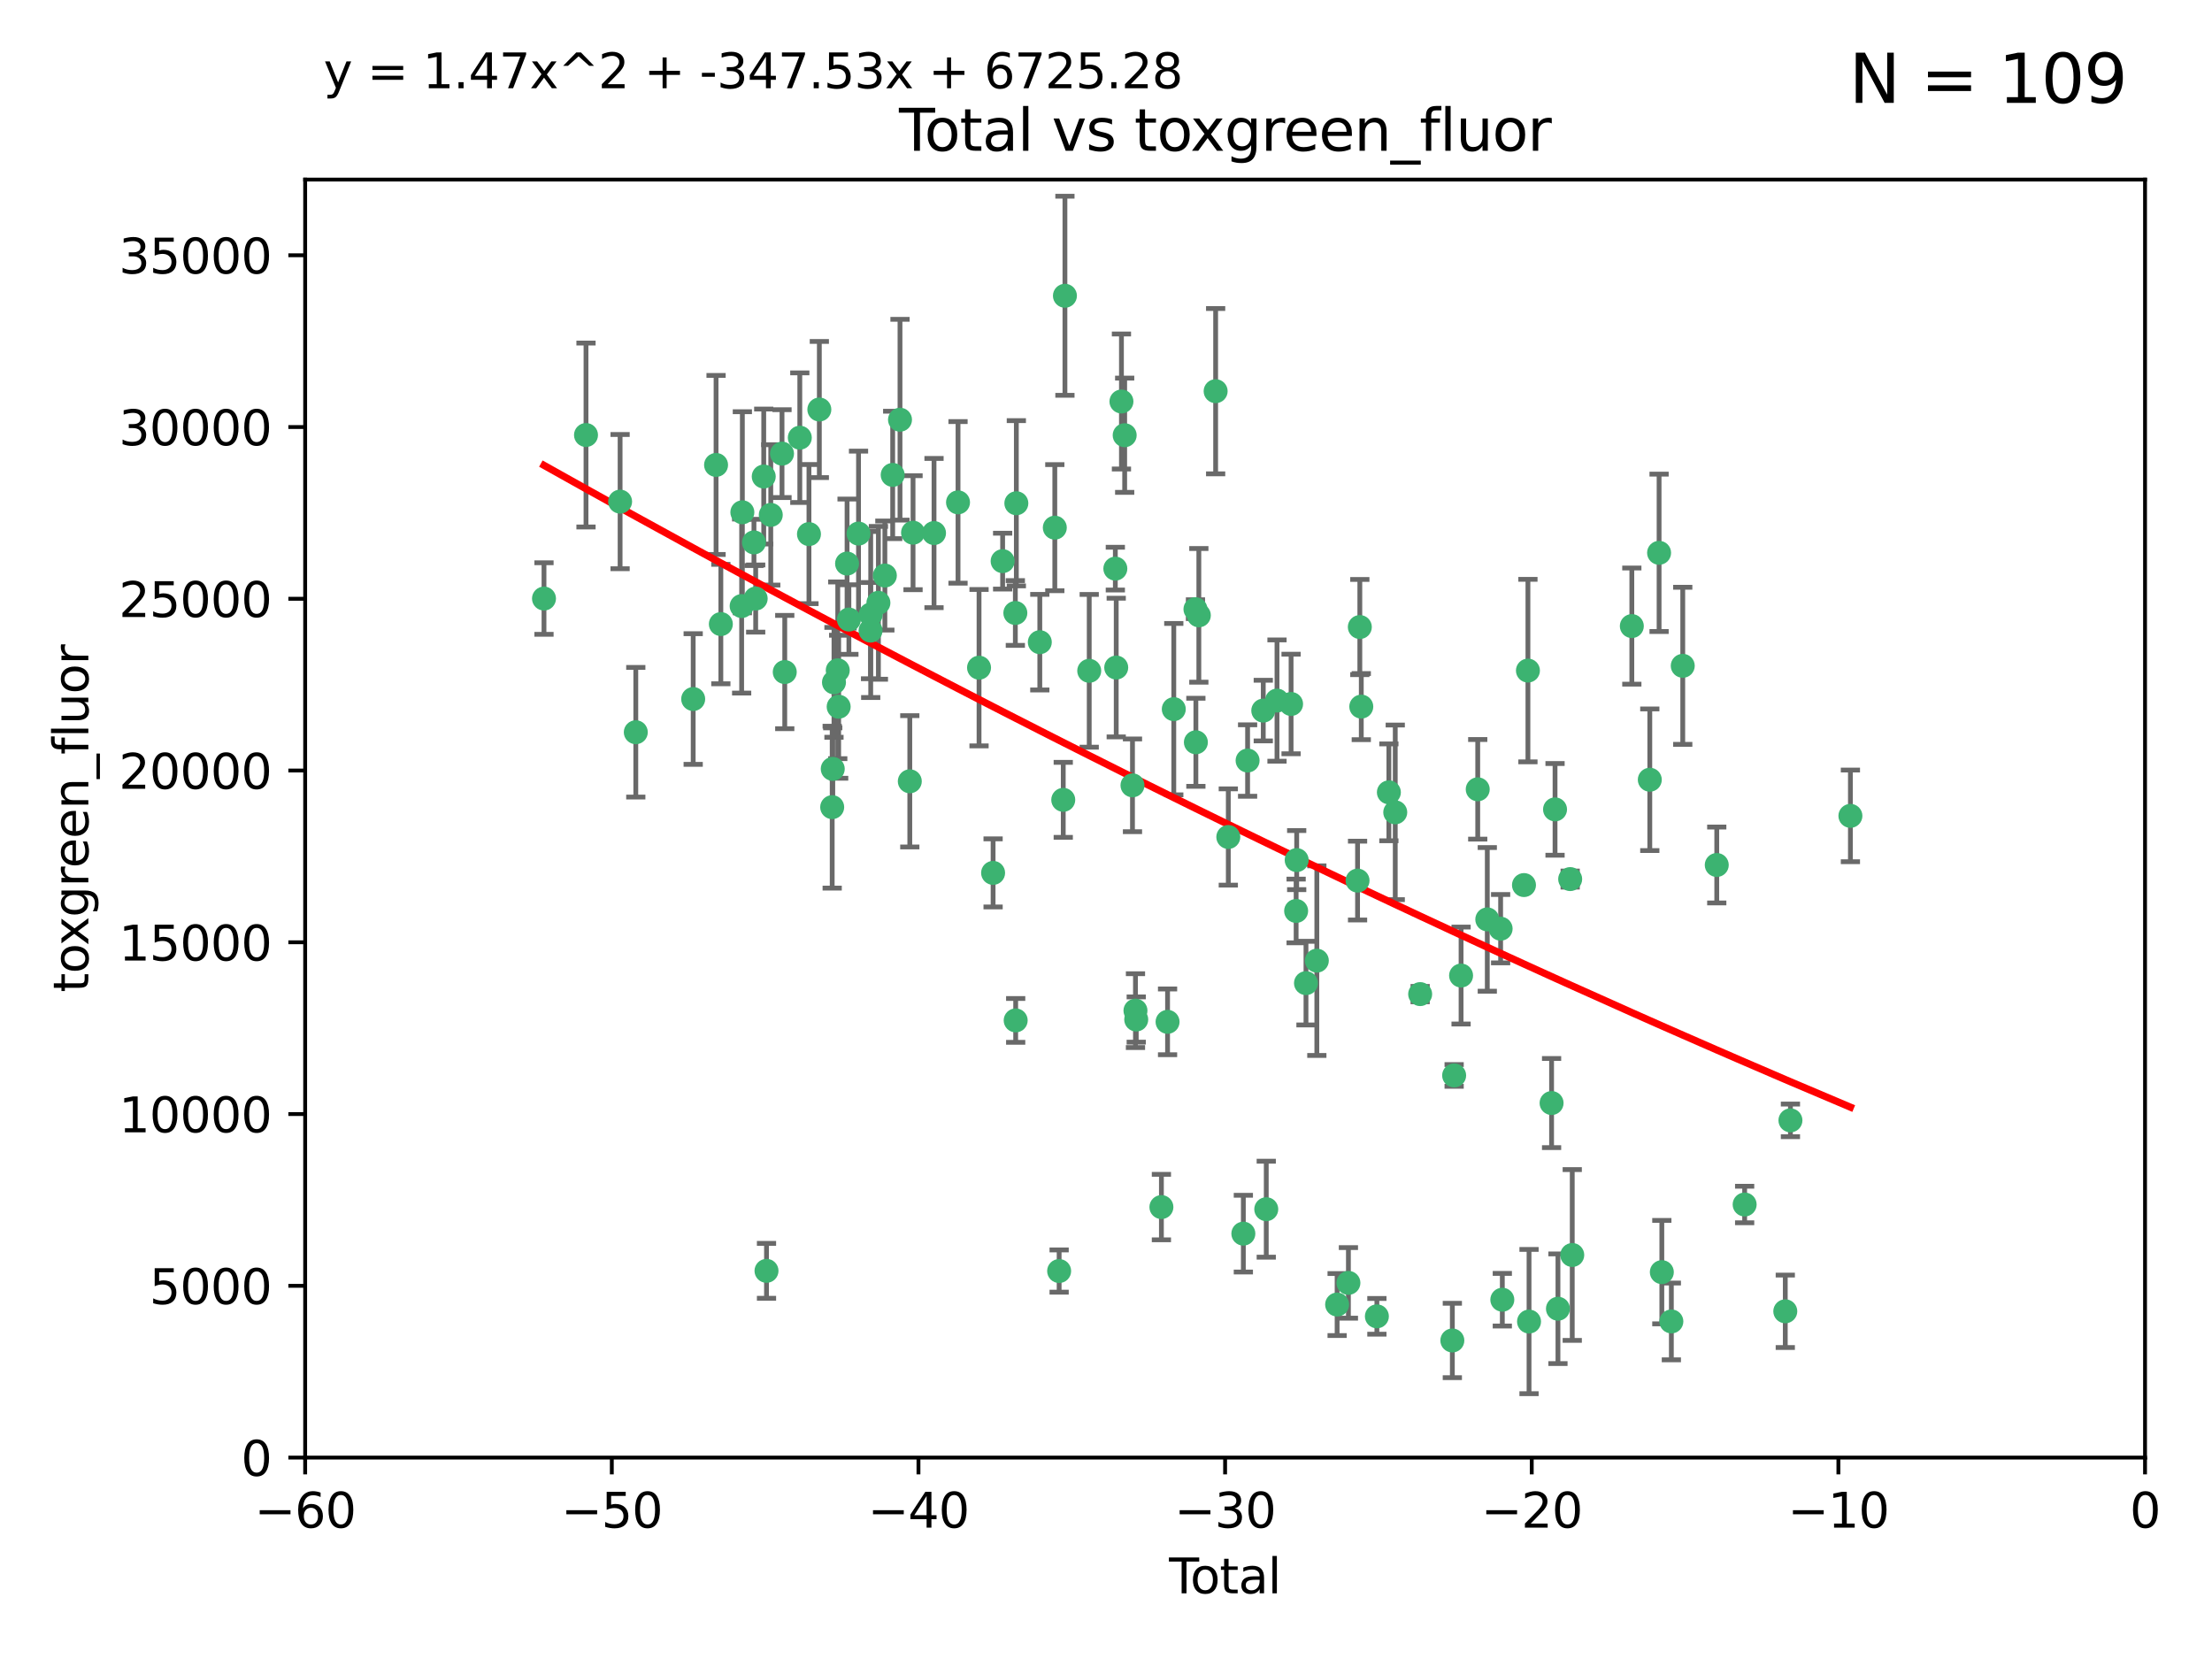 <?xml version="1.0" encoding="utf-8" standalone="no"?>
<!DOCTYPE svg PUBLIC "-//W3C//DTD SVG 1.1//EN"
  "http://www.w3.org/Graphics/SVG/1.1/DTD/svg11.dtd">
<svg xmlns:xlink="http://www.w3.org/1999/xlink" width="460.8pt" height="345.6pt" viewBox="0 0 460.8 345.6" xmlns="http://www.w3.org/2000/svg" version="1.1">
 <defs>
  <style type="text/css">*{stroke-linejoin: round; stroke-linecap: butt}</style>
 </defs>
 <g id="figure_1">
  <g id="patch_1">
   <path d="M 0 345.6 
L 460.8 345.6 
L 460.8 0 
L 0 0 
z
" style="fill: #ffffff"/>
  </g>
  <g id="axes_1">
   <g id="patch_2">
    <path d="M 63.571 303.64 
L 446.85 303.64 
L 446.85 37.411 
L 63.571 37.411 
z
" style="fill: #ffffff"/>
   </g>
   <g id="PathCollection_1">
    <defs>
     <path id="mcef9dcb58b" d="M 0 1.118 
C 0.297 1.118 0.581 1 0.791 0.791 
C 1 0.581 1.118 0.297 1.118 0 
C 1.118 -0.297 1 -0.581 0.791 -0.791 
C 0.581 -1 0.297 -1.118 0 -1.118 
C -0.297 -1.118 -0.581 -1 -0.791 -0.791 
C -1 -0.581 -1.118 -0.297 -1.118 0 
C -1.118 0.297 -1 0.581 -0.791 0.791 
C -0.581 1 -0.297 1.118 0 1.118 
z
" style="stroke: #3cb371"/>
    </defs>
    <g clip-path="url(#p0d2a136022)">
     <use xlink:href="#mcef9dcb58b" x="113.324" y="124.69" style="fill: #3cb371; stroke: #3cb371"/>
     <use xlink:href="#mcef9dcb58b" x="122.075" y="90.623" style="fill: #3cb371; stroke: #3cb371"/>
     <use xlink:href="#mcef9dcb58b" x="129.178" y="104.496" style="fill: #3cb371; stroke: #3cb371"/>
     <use xlink:href="#mcef9dcb58b" x="132.448" y="152.536" style="fill: #3cb371; stroke: #3cb371"/>
     <use xlink:href="#mcef9dcb58b" x="144.404" y="145.62" style="fill: #3cb371; stroke: #3cb371"/>
     <use xlink:href="#mcef9dcb58b" x="149.169" y="96.857" style="fill: #3cb371; stroke: #3cb371"/>
     <use xlink:href="#mcef9dcb58b" x="150.166" y="130.005" style="fill: #3cb371; stroke: #3cb371"/>
     <use xlink:href="#mcef9dcb58b" x="154.499" y="126.253" style="fill: #3cb371; stroke: #3cb371"/>
     <use xlink:href="#mcef9dcb58b" x="154.646" y="106.718" style="fill: #3cb371; stroke: #3cb371"/>
     <use xlink:href="#mcef9dcb58b" x="157.063" y="112.994" style="fill: #3cb371; stroke: #3cb371"/>
     <use xlink:href="#mcef9dcb58b" x="157.422" y="124.689" style="fill: #3cb371; stroke: #3cb371"/>
     <use xlink:href="#mcef9dcb58b" x="159.1" y="99.267" style="fill: #3cb371; stroke: #3cb371"/>
     <use xlink:href="#mcef9dcb58b" x="159.676" y="264.74" style="fill: #3cb371; stroke: #3cb371"/>
     <use xlink:href="#mcef9dcb58b" x="160.565" y="107.264" style="fill: #3cb371; stroke: #3cb371"/>
     <use xlink:href="#mcef9dcb58b" x="162.908" y="94.5" style="fill: #3cb371; stroke: #3cb371"/>
     <use xlink:href="#mcef9dcb58b" x="163.479" y="139.999" style="fill: #3cb371; stroke: #3cb371"/>
     <use xlink:href="#mcef9dcb58b" x="166.614" y="91.178" style="fill: #3cb371; stroke: #3cb371"/>
     <use xlink:href="#mcef9dcb58b" x="168.522" y="111.261" style="fill: #3cb371; stroke: #3cb371"/>
     <use xlink:href="#mcef9dcb58b" x="170.683" y="85.309" style="fill: #3cb371; stroke: #3cb371"/>
     <use xlink:href="#mcef9dcb58b" x="173.36" y="168.143" style="fill: #3cb371; stroke: #3cb371"/>
     <use xlink:href="#mcef9dcb58b" x="173.478" y="160.173" style="fill: #3cb371; stroke: #3cb371"/>
     <use xlink:href="#mcef9dcb58b" x="173.733" y="142.145" style="fill: #3cb371; stroke: #3cb371"/>
     <use xlink:href="#mcef9dcb58b" x="174.52" y="139.64" style="fill: #3cb371; stroke: #3cb371"/>
     <use xlink:href="#mcef9dcb58b" x="174.71" y="147.225" style="fill: #3cb371; stroke: #3cb371"/>
     <use xlink:href="#mcef9dcb58b" x="176.46" y="117.402" style="fill: #3cb371; stroke: #3cb371"/>
     <use xlink:href="#mcef9dcb58b" x="176.84" y="129.063" style="fill: #3cb371; stroke: #3cb371"/>
     <use xlink:href="#mcef9dcb58b" x="178.846" y="111.157" style="fill: #3cb371; stroke: #3cb371"/>
     <use xlink:href="#mcef9dcb58b" x="181.35" y="131.368" style="fill: #3cb371; stroke: #3cb371"/>
     <use xlink:href="#mcef9dcb58b" x="181.385" y="128.013" style="fill: #3cb371; stroke: #3cb371"/>
     <use xlink:href="#mcef9dcb58b" x="182.989" y="125.579" style="fill: #3cb371; stroke: #3cb371"/>
     <use xlink:href="#mcef9dcb58b" x="184.332" y="119.895" style="fill: #3cb371; stroke: #3cb371"/>
     <use xlink:href="#mcef9dcb58b" x="185.963" y="98.934" style="fill: #3cb371; stroke: #3cb371"/>
     <use xlink:href="#mcef9dcb58b" x="187.487" y="87.434" style="fill: #3cb371; stroke: #3cb371"/>
     <use xlink:href="#mcef9dcb58b" x="189.528" y="162.759" style="fill: #3cb371; stroke: #3cb371"/>
     <use xlink:href="#mcef9dcb58b" x="190.203" y="110.968" style="fill: #3cb371; stroke: #3cb371"/>
     <use xlink:href="#mcef9dcb58b" x="194.574" y="111.045" style="fill: #3cb371; stroke: #3cb371"/>
     <use xlink:href="#mcef9dcb58b" x="199.574" y="104.651" style="fill: #3cb371; stroke: #3cb371"/>
     <use xlink:href="#mcef9dcb58b" x="203.952" y="139.091" style="fill: #3cb371; stroke: #3cb371"/>
     <use xlink:href="#mcef9dcb58b" x="206.88" y="181.839" style="fill: #3cb371; stroke: #3cb371"/>
     <use xlink:href="#mcef9dcb58b" x="208.867" y="116.895" style="fill: #3cb371; stroke: #3cb371"/>
     <use xlink:href="#mcef9dcb58b" x="211.515" y="127.696" style="fill: #3cb371; stroke: #3cb371"/>
     <use xlink:href="#mcef9dcb58b" x="211.585" y="212.57" style="fill: #3cb371; stroke: #3cb371"/>
     <use xlink:href="#mcef9dcb58b" x="211.723" y="104.837" style="fill: #3cb371; stroke: #3cb371"/>
     <use xlink:href="#mcef9dcb58b" x="216.611" y="133.777" style="fill: #3cb371; stroke: #3cb371"/>
     <use xlink:href="#mcef9dcb58b" x="219.736" y="109.922" style="fill: #3cb371; stroke: #3cb371"/>
     <use xlink:href="#mcef9dcb58b" x="220.638" y="264.78" style="fill: #3cb371; stroke: #3cb371"/>
     <use xlink:href="#mcef9dcb58b" x="221.495" y="166.622" style="fill: #3cb371; stroke: #3cb371"/>
     <use xlink:href="#mcef9dcb58b" x="221.844" y="61.614" style="fill: #3cb371; stroke: #3cb371"/>
     <use xlink:href="#mcef9dcb58b" x="226.906" y="139.744" style="fill: #3cb371; stroke: #3cb371"/>
     <use xlink:href="#mcef9dcb58b" x="232.345" y="118.457" style="fill: #3cb371; stroke: #3cb371"/>
     <use xlink:href="#mcef9dcb58b" x="232.53" y="139.063" style="fill: #3cb371; stroke: #3cb371"/>
     <use xlink:href="#mcef9dcb58b" x="233.617" y="83.639" style="fill: #3cb371; stroke: #3cb371"/>
     <use xlink:href="#mcef9dcb58b" x="234.291" y="90.667" style="fill: #3cb371; stroke: #3cb371"/>
     <use xlink:href="#mcef9dcb58b" x="235.917" y="163.599" style="fill: #3cb371; stroke: #3cb371"/>
     <use xlink:href="#mcef9dcb58b" x="236.539" y="210.534" style="fill: #3cb371; stroke: #3cb371"/>
     <use xlink:href="#mcef9dcb58b" x="236.699" y="212.385" style="fill: #3cb371; stroke: #3cb371"/>
     <use xlink:href="#mcef9dcb58b" x="241.942" y="251.456" style="fill: #3cb371; stroke: #3cb371"/>
     <use xlink:href="#mcef9dcb58b" x="243.225" y="212.869" style="fill: #3cb371; stroke: #3cb371"/>
     <use xlink:href="#mcef9dcb58b" x="244.521" y="147.727" style="fill: #3cb371; stroke: #3cb371"/>
     <use xlink:href="#mcef9dcb58b" x="249.037" y="126.902" style="fill: #3cb371; stroke: #3cb371"/>
     <use xlink:href="#mcef9dcb58b" x="249.123" y="154.63" style="fill: #3cb371; stroke: #3cb371"/>
     <use xlink:href="#mcef9dcb58b" x="249.741" y="128.187" style="fill: #3cb371; stroke: #3cb371"/>
     <use xlink:href="#mcef9dcb58b" x="253.24" y="81.492" style="fill: #3cb371; stroke: #3cb371"/>
     <use xlink:href="#mcef9dcb58b" x="255.878" y="174.36" style="fill: #3cb371; stroke: #3cb371"/>
     <use xlink:href="#mcef9dcb58b" x="259.013" y="256.988" style="fill: #3cb371; stroke: #3cb371"/>
     <use xlink:href="#mcef9dcb58b" x="259.897" y="158.432" style="fill: #3cb371; stroke: #3cb371"/>
     <use xlink:href="#mcef9dcb58b" x="263.163" y="148.029" style="fill: #3cb371; stroke: #3cb371"/>
     <use xlink:href="#mcef9dcb58b" x="263.785" y="251.897" style="fill: #3cb371; stroke: #3cb371"/>
     <use xlink:href="#mcef9dcb58b" x="266.022" y="145.94" style="fill: #3cb371; stroke: #3cb371"/>
     <use xlink:href="#mcef9dcb58b" x="268.956" y="146.651" style="fill: #3cb371; stroke: #3cb371"/>
     <use xlink:href="#mcef9dcb58b" x="270.008" y="189.768" style="fill: #3cb371; stroke: #3cb371"/>
     <use xlink:href="#mcef9dcb58b" x="270.123" y="179.173" style="fill: #3cb371; stroke: #3cb371"/>
     <use xlink:href="#mcef9dcb58b" x="272.061" y="204.805" style="fill: #3cb371; stroke: #3cb371"/>
     <use xlink:href="#mcef9dcb58b" x="274.32" y="200.119" style="fill: #3cb371; stroke: #3cb371"/>
     <use xlink:href="#mcef9dcb58b" x="278.547" y="271.758" style="fill: #3cb371; stroke: #3cb371"/>
     <use xlink:href="#mcef9dcb58b" x="280.898" y="267.249" style="fill: #3cb371; stroke: #3cb371"/>
     <use xlink:href="#mcef9dcb58b" x="282.804" y="183.443" style="fill: #3cb371; stroke: #3cb371"/>
     <use xlink:href="#mcef9dcb58b" x="283.277" y="130.623" style="fill: #3cb371; stroke: #3cb371"/>
     <use xlink:href="#mcef9dcb58b" x="283.58" y="147.201" style="fill: #3cb371; stroke: #3cb371"/>
     <use xlink:href="#mcef9dcb58b" x="286.83" y="274.217" style="fill: #3cb371; stroke: #3cb371"/>
     <use xlink:href="#mcef9dcb58b" x="289.329" y="165.057" style="fill: #3cb371; stroke: #3cb371"/>
     <use xlink:href="#mcef9dcb58b" x="290.656" y="169.223" style="fill: #3cb371; stroke: #3cb371"/>
     <use xlink:href="#mcef9dcb58b" x="295.844" y="207.089" style="fill: #3cb371; stroke: #3cb371"/>
     <use xlink:href="#mcef9dcb58b" x="302.549" y="279.246" style="fill: #3cb371; stroke: #3cb371"/>
     <use xlink:href="#mcef9dcb58b" x="302.924" y="224.032" style="fill: #3cb371; stroke: #3cb371"/>
     <use xlink:href="#mcef9dcb58b" x="304.369" y="203.222" style="fill: #3cb371; stroke: #3cb371"/>
     <use xlink:href="#mcef9dcb58b" x="307.838" y="164.427" style="fill: #3cb371; stroke: #3cb371"/>
     <use xlink:href="#mcef9dcb58b" x="309.83" y="191.526" style="fill: #3cb371; stroke: #3cb371"/>
     <use xlink:href="#mcef9dcb58b" x="312.607" y="193.465" style="fill: #3cb371; stroke: #3cb371"/>
     <use xlink:href="#mcef9dcb58b" x="312.96" y="270.754" style="fill: #3cb371; stroke: #3cb371"/>
     <use xlink:href="#mcef9dcb58b" x="317.472" y="184.376" style="fill: #3cb371; stroke: #3cb371"/>
     <use xlink:href="#mcef9dcb58b" x="318.296" y="139.694" style="fill: #3cb371; stroke: #3cb371"/>
     <use xlink:href="#mcef9dcb58b" x="318.526" y="275.304" style="fill: #3cb371; stroke: #3cb371"/>
     <use xlink:href="#mcef9dcb58b" x="323.223" y="229.784" style="fill: #3cb371; stroke: #3cb371"/>
     <use xlink:href="#mcef9dcb58b" x="323.943" y="168.609" style="fill: #3cb371; stroke: #3cb371"/>
     <use xlink:href="#mcef9dcb58b" x="324.55" y="272.633" style="fill: #3cb371; stroke: #3cb371"/>
     <use xlink:href="#mcef9dcb58b" x="327.096" y="183.129" style="fill: #3cb371; stroke: #3cb371"/>
     <use xlink:href="#mcef9dcb58b" x="327.528" y="261.438" style="fill: #3cb371; stroke: #3cb371"/>
     <use xlink:href="#mcef9dcb58b" x="339.94" y="130.423" style="fill: #3cb371; stroke: #3cb371"/>
     <use xlink:href="#mcef9dcb58b" x="343.683" y="162.431" style="fill: #3cb371; stroke: #3cb371"/>
     <use xlink:href="#mcef9dcb58b" x="345.618" y="115.163" style="fill: #3cb371; stroke: #3cb371"/>
     <use xlink:href="#mcef9dcb58b" x="346.19" y="265.008" style="fill: #3cb371; stroke: #3cb371"/>
     <use xlink:href="#mcef9dcb58b" x="348.174" y="275.279" style="fill: #3cb371; stroke: #3cb371"/>
     <use xlink:href="#mcef9dcb58b" x="350.548" y="138.702" style="fill: #3cb371; stroke: #3cb371"/>
     <use xlink:href="#mcef9dcb58b" x="357.632" y="180.193" style="fill: #3cb371; stroke: #3cb371"/>
     <use xlink:href="#mcef9dcb58b" x="363.442" y="250.921" style="fill: #3cb371; stroke: #3cb371"/>
     <use xlink:href="#mcef9dcb58b" x="371.908" y="273.168" style="fill: #3cb371; stroke: #3cb371"/>
     <use xlink:href="#mcef9dcb58b" x="372.98" y="233.393" style="fill: #3cb371; stroke: #3cb371"/>
     <use xlink:href="#mcef9dcb58b" x="385.474" y="169.96" style="fill: #3cb371; stroke: #3cb371"/>
    </g>
   </g>
   <g id="matplotlib.axis_1">
    <g id="xtick_1">
     <g id="line2d_1">
      <defs>
       <path id="m806a26ab0e" d="M 0 0 
L 0 3.5 
" style="stroke: #000000; stroke-width: 0.8"/>
      </defs>
      <g>
       <use xlink:href="#m806a26ab0e" x="63.571" y="303.64" style="stroke: #000000; stroke-width: 0.8"/>
      </g>
     </g>
     <g id="text_1">
      <!-- −60 -->
      <g transform="translate(53.019 318.238)scale(0.1 -0.1)">
       <defs>
        <path id="DejaVuSans-2212" d="M 678 2272 
L 4684 2272 
L 4684 1741 
L 678 1741 
L 678 2272 
z
" transform="scale(0.016)"/>
        <path id="DejaVuSans-36" d="M 2113 2584 
Q 1688 2584 1439 2293 
Q 1191 2003 1191 1497 
Q 1191 994 1439 701 
Q 1688 409 2113 409 
Q 2538 409 2786 701 
Q 3034 994 3034 1497 
Q 3034 2003 2786 2293 
Q 2538 2584 2113 2584 
z
M 3366 4563 
L 3366 3988 
Q 3128 4100 2886 4159 
Q 2644 4219 2406 4219 
Q 1781 4219 1451 3797 
Q 1122 3375 1075 2522 
Q 1259 2794 1537 2939 
Q 1816 3084 2150 3084 
Q 2853 3084 3261 2657 
Q 3669 2231 3669 1497 
Q 3669 778 3244 343 
Q 2819 -91 2113 -91 
Q 1303 -91 875 529 
Q 447 1150 447 2328 
Q 447 3434 972 4092 
Q 1497 4750 2381 4750 
Q 2619 4750 2861 4703 
Q 3103 4656 3366 4563 
z
" transform="scale(0.016)"/>
        <path id="DejaVuSans-30" d="M 2034 4250 
Q 1547 4250 1301 3770 
Q 1056 3291 1056 2328 
Q 1056 1369 1301 889 
Q 1547 409 2034 409 
Q 2525 409 2770 889 
Q 3016 1369 3016 2328 
Q 3016 3291 2770 3770 
Q 2525 4250 2034 4250 
z
M 2034 4750 
Q 2819 4750 3233 4129 
Q 3647 3509 3647 2328 
Q 3647 1150 3233 529 
Q 2819 -91 2034 -91 
Q 1250 -91 836 529 
Q 422 1150 422 2328 
Q 422 3509 836 4129 
Q 1250 4750 2034 4750 
z
" transform="scale(0.016)"/>
       </defs>
       <use xlink:href="#DejaVuSans-2212"/>
       <use xlink:href="#DejaVuSans-36" x="83.789"/>
       <use xlink:href="#DejaVuSans-30" x="147.412"/>
      </g>
     </g>
    </g>
    <g id="xtick_2">
     <g id="line2d_2">
      <g>
       <use xlink:href="#m806a26ab0e" x="127.451" y="303.64" style="stroke: #000000; stroke-width: 0.8"/>
      </g>
     </g>
     <g id="text_2">
      <!-- −50 -->
      <g transform="translate(116.899 318.238)scale(0.1 -0.1)">
       <defs>
        <path id="DejaVuSans-35" d="M 691 4666 
L 3169 4666 
L 3169 4134 
L 1269 4134 
L 1269 2991 
Q 1406 3038 1543 3061 
Q 1681 3084 1819 3084 
Q 2600 3084 3056 2656 
Q 3513 2228 3513 1497 
Q 3513 744 3044 326 
Q 2575 -91 1722 -91 
Q 1428 -91 1123 -41 
Q 819 9 494 109 
L 494 744 
Q 775 591 1075 516 
Q 1375 441 1709 441 
Q 2250 441 2565 725 
Q 2881 1009 2881 1497 
Q 2881 1984 2565 2268 
Q 2250 2553 1709 2553 
Q 1456 2553 1204 2497 
Q 953 2441 691 2322 
L 691 4666 
z
" transform="scale(0.016)"/>
       </defs>
       <use xlink:href="#DejaVuSans-2212"/>
       <use xlink:href="#DejaVuSans-35" x="83.789"/>
       <use xlink:href="#DejaVuSans-30" x="147.412"/>
      </g>
     </g>
    </g>
    <g id="xtick_3">
     <g id="line2d_3">
      <g>
       <use xlink:href="#m806a26ab0e" x="191.331" y="303.64" style="stroke: #000000; stroke-width: 0.8"/>
      </g>
     </g>
     <g id="text_3">
      <!-- −40 -->
      <g transform="translate(180.778 318.238)scale(0.1 -0.1)">
       <defs>
        <path id="DejaVuSans-34" d="M 2419 4116 
L 825 1625 
L 2419 1625 
L 2419 4116 
z
M 2253 4666 
L 3047 4666 
L 3047 1625 
L 3713 1625 
L 3713 1100 
L 3047 1100 
L 3047 0 
L 2419 0 
L 2419 1100 
L 313 1100 
L 313 1709 
L 2253 4666 
z
" transform="scale(0.016)"/>
       </defs>
       <use xlink:href="#DejaVuSans-2212"/>
       <use xlink:href="#DejaVuSans-34" x="83.789"/>
       <use xlink:href="#DejaVuSans-30" x="147.412"/>
      </g>
     </g>
    </g>
    <g id="xtick_4">
     <g id="line2d_4">
      <g>
       <use xlink:href="#m806a26ab0e" x="255.211" y="303.64" style="stroke: #000000; stroke-width: 0.8"/>
      </g>
     </g>
     <g id="text_4">
      <!-- −30 -->
      <g transform="translate(244.658 318.238)scale(0.1 -0.1)">
       <defs>
        <path id="DejaVuSans-33" d="M 2597 2516 
Q 3050 2419 3304 2112 
Q 3559 1806 3559 1356 
Q 3559 666 3084 287 
Q 2609 -91 1734 -91 
Q 1441 -91 1130 -33 
Q 819 25 488 141 
L 488 750 
Q 750 597 1062 519 
Q 1375 441 1716 441 
Q 2309 441 2620 675 
Q 2931 909 2931 1356 
Q 2931 1769 2642 2001 
Q 2353 2234 1838 2234 
L 1294 2234 
L 1294 2753 
L 1863 2753 
Q 2328 2753 2575 2939 
Q 2822 3125 2822 3475 
Q 2822 3834 2567 4026 
Q 2313 4219 1838 4219 
Q 1578 4219 1281 4162 
Q 984 4106 628 3988 
L 628 4550 
Q 988 4650 1302 4700 
Q 1616 4750 1894 4750 
Q 2613 4750 3031 4423 
Q 3450 4097 3450 3541 
Q 3450 3153 3228 2886 
Q 3006 2619 2597 2516 
z
" transform="scale(0.016)"/>
       </defs>
       <use xlink:href="#DejaVuSans-2212"/>
       <use xlink:href="#DejaVuSans-33" x="83.789"/>
       <use xlink:href="#DejaVuSans-30" x="147.412"/>
      </g>
     </g>
    </g>
    <g id="xtick_5">
     <g id="line2d_5">
      <g>
       <use xlink:href="#m806a26ab0e" x="319.09" y="303.64" style="stroke: #000000; stroke-width: 0.8"/>
      </g>
     </g>
     <g id="text_5">
      <!-- −20 -->
      <g transform="translate(308.538 318.238)scale(0.1 -0.1)">
       <defs>
        <path id="DejaVuSans-32" d="M 1228 531 
L 3431 531 
L 3431 0 
L 469 0 
L 469 531 
Q 828 903 1448 1529 
Q 2069 2156 2228 2338 
Q 2531 2678 2651 2914 
Q 2772 3150 2772 3378 
Q 2772 3750 2511 3984 
Q 2250 4219 1831 4219 
Q 1534 4219 1204 4116 
Q 875 4013 500 3803 
L 500 4441 
Q 881 4594 1212 4672 
Q 1544 4750 1819 4750 
Q 2544 4750 2975 4387 
Q 3406 4025 3406 3419 
Q 3406 3131 3298 2873 
Q 3191 2616 2906 2266 
Q 2828 2175 2409 1742 
Q 1991 1309 1228 531 
z
" transform="scale(0.016)"/>
       </defs>
       <use xlink:href="#DejaVuSans-2212"/>
       <use xlink:href="#DejaVuSans-32" x="83.789"/>
       <use xlink:href="#DejaVuSans-30" x="147.412"/>
      </g>
     </g>
    </g>
    <g id="xtick_6">
     <g id="line2d_6">
      <g>
       <use xlink:href="#m806a26ab0e" x="382.97" y="303.64" style="stroke: #000000; stroke-width: 0.8"/>
      </g>
     </g>
     <g id="text_6">
      <!-- −10 -->
      <g transform="translate(372.418 318.238)scale(0.1 -0.1)">
       <defs>
        <path id="DejaVuSans-31" d="M 794 531 
L 1825 531 
L 1825 4091 
L 703 3866 
L 703 4441 
L 1819 4666 
L 2450 4666 
L 2450 531 
L 3481 531 
L 3481 0 
L 794 0 
L 794 531 
z
" transform="scale(0.016)"/>
       </defs>
       <use xlink:href="#DejaVuSans-2212"/>
       <use xlink:href="#DejaVuSans-31" x="83.789"/>
       <use xlink:href="#DejaVuSans-30" x="147.412"/>
      </g>
     </g>
    </g>
    <g id="xtick_7">
     <g id="line2d_7">
      <g>
       <use xlink:href="#m806a26ab0e" x="446.85" y="303.64" style="stroke: #000000; stroke-width: 0.8"/>
      </g>
     </g>
     <g id="text_7">
      <!-- 0 -->
      <g transform="translate(443.669 318.238)scale(0.1 -0.1)">
       <use xlink:href="#DejaVuSans-30"/>
      </g>
     </g>
    </g>
    <g id="text_8">
     <!-- Total -->
     <g transform="translate(243.534 331.917)scale(0.1 -0.1)">
      <defs>
       <path id="DejaVuSans-54" d="M -19 4666 
L 3928 4666 
L 3928 4134 
L 2272 4134 
L 2272 0 
L 1638 0 
L 1638 4134 
L -19 4134 
L -19 4666 
z
" transform="scale(0.016)"/>
       <path id="DejaVuSans-6f" d="M 1959 3097 
Q 1497 3097 1228 2736 
Q 959 2375 959 1747 
Q 959 1119 1226 758 
Q 1494 397 1959 397 
Q 2419 397 2687 759 
Q 2956 1122 2956 1747 
Q 2956 2369 2687 2733 
Q 2419 3097 1959 3097 
z
M 1959 3584 
Q 2709 3584 3137 3096 
Q 3566 2609 3566 1747 
Q 3566 888 3137 398 
Q 2709 -91 1959 -91 
Q 1206 -91 779 398 
Q 353 888 353 1747 
Q 353 2609 779 3096 
Q 1206 3584 1959 3584 
z
" transform="scale(0.016)"/>
       <path id="DejaVuSans-74" d="M 1172 4494 
L 1172 3500 
L 2356 3500 
L 2356 3053 
L 1172 3053 
L 1172 1153 
Q 1172 725 1289 603 
Q 1406 481 1766 481 
L 2356 481 
L 2356 0 
L 1766 0 
Q 1100 0 847 248 
Q 594 497 594 1153 
L 594 3053 
L 172 3053 
L 172 3500 
L 594 3500 
L 594 4494 
L 1172 4494 
z
" transform="scale(0.016)"/>
       <path id="DejaVuSans-61" d="M 2194 1759 
Q 1497 1759 1228 1600 
Q 959 1441 959 1056 
Q 959 750 1161 570 
Q 1363 391 1709 391 
Q 2188 391 2477 730 
Q 2766 1069 2766 1631 
L 2766 1759 
L 2194 1759 
z
M 3341 1997 
L 3341 0 
L 2766 0 
L 2766 531 
Q 2569 213 2275 61 
Q 1981 -91 1556 -91 
Q 1019 -91 701 211 
Q 384 513 384 1019 
Q 384 1609 779 1909 
Q 1175 2209 1959 2209 
L 2766 2209 
L 2766 2266 
Q 2766 2663 2505 2880 
Q 2244 3097 1772 3097 
Q 1472 3097 1187 3025 
Q 903 2953 641 2809 
L 641 3341 
Q 956 3463 1253 3523 
Q 1550 3584 1831 3584 
Q 2591 3584 2966 3190 
Q 3341 2797 3341 1997 
z
" transform="scale(0.016)"/>
       <path id="DejaVuSans-6c" d="M 603 4863 
L 1178 4863 
L 1178 0 
L 603 0 
L 603 4863 
z
" transform="scale(0.016)"/>
      </defs>
      <use xlink:href="#DejaVuSans-54"/>
      <use xlink:href="#DejaVuSans-6f" x="44.084"/>
      <use xlink:href="#DejaVuSans-74" x="105.266"/>
      <use xlink:href="#DejaVuSans-61" x="144.475"/>
      <use xlink:href="#DejaVuSans-6c" x="205.754"/>
     </g>
    </g>
   </g>
   <g id="matplotlib.axis_2">
    <g id="ytick_1">
     <g id="line2d_8">
      <defs>
       <path id="mb16ba43f3a" d="M 0 0 
L -3.5 0 
" style="stroke: #000000; stroke-width: 0.8"/>
      </defs>
      <g>
       <use xlink:href="#mb16ba43f3a" x="63.571" y="303.64" style="stroke: #000000; stroke-width: 0.8"/>
      </g>
     </g>
     <g id="text_9">
      <!-- 0 -->
      <g transform="translate(50.209 307.439)scale(0.1 -0.1)">
       <use xlink:href="#DejaVuSans-30"/>
      </g>
     </g>
    </g>
    <g id="ytick_2">
     <g id="line2d_9">
      <g>
       <use xlink:href="#mb16ba43f3a" x="63.571" y="267.859" style="stroke: #000000; stroke-width: 0.8"/>
      </g>
     </g>
     <g id="text_10">
      <!-- 5000 -->
      <g transform="translate(31.121 271.658)scale(0.1 -0.1)">
       <use xlink:href="#DejaVuSans-35"/>
       <use xlink:href="#DejaVuSans-30" x="63.623"/>
       <use xlink:href="#DejaVuSans-30" x="127.246"/>
       <use xlink:href="#DejaVuSans-30" x="190.869"/>
      </g>
     </g>
    </g>
    <g id="ytick_3">
     <g id="line2d_10">
      <g>
       <use xlink:href="#mb16ba43f3a" x="63.571" y="232.078" style="stroke: #000000; stroke-width: 0.8"/>
      </g>
     </g>
     <g id="text_11">
      <!-- 10000 -->
      <g transform="translate(24.759 235.878)scale(0.1 -0.1)">
       <use xlink:href="#DejaVuSans-31"/>
       <use xlink:href="#DejaVuSans-30" x="63.623"/>
       <use xlink:href="#DejaVuSans-30" x="127.246"/>
       <use xlink:href="#DejaVuSans-30" x="190.869"/>
       <use xlink:href="#DejaVuSans-30" x="254.492"/>
      </g>
     </g>
    </g>
    <g id="ytick_4">
     <g id="line2d_11">
      <g>
       <use xlink:href="#mb16ba43f3a" x="63.571" y="196.298" style="stroke: #000000; stroke-width: 0.8"/>
      </g>
     </g>
     <g id="text_12">
      <!-- 15000 -->
      <g transform="translate(24.759 200.097)scale(0.1 -0.1)">
       <use xlink:href="#DejaVuSans-31"/>
       <use xlink:href="#DejaVuSans-35" x="63.623"/>
       <use xlink:href="#DejaVuSans-30" x="127.246"/>
       <use xlink:href="#DejaVuSans-30" x="190.869"/>
       <use xlink:href="#DejaVuSans-30" x="254.492"/>
      </g>
     </g>
    </g>
    <g id="ytick_5">
     <g id="line2d_12">
      <g>
       <use xlink:href="#mb16ba43f3a" x="63.571" y="160.517" style="stroke: #000000; stroke-width: 0.8"/>
      </g>
     </g>
     <g id="text_13">
      <!-- 20000 -->
      <g transform="translate(24.759 164.316)scale(0.1 -0.1)">
       <use xlink:href="#DejaVuSans-32"/>
       <use xlink:href="#DejaVuSans-30" x="63.623"/>
       <use xlink:href="#DejaVuSans-30" x="127.246"/>
       <use xlink:href="#DejaVuSans-30" x="190.869"/>
       <use xlink:href="#DejaVuSans-30" x="254.492"/>
      </g>
     </g>
    </g>
    <g id="ytick_6">
     <g id="line2d_13">
      <g>
       <use xlink:href="#mb16ba43f3a" x="63.571" y="124.736" style="stroke: #000000; stroke-width: 0.8"/>
      </g>
     </g>
     <g id="text_14">
      <!-- 25000 -->
      <g transform="translate(24.759 128.535)scale(0.1 -0.1)">
       <use xlink:href="#DejaVuSans-32"/>
       <use xlink:href="#DejaVuSans-35" x="63.623"/>
       <use xlink:href="#DejaVuSans-30" x="127.246"/>
       <use xlink:href="#DejaVuSans-30" x="190.869"/>
       <use xlink:href="#DejaVuSans-30" x="254.492"/>
      </g>
     </g>
    </g>
    <g id="ytick_7">
     <g id="line2d_14">
      <g>
       <use xlink:href="#mb16ba43f3a" x="63.571" y="88.955" style="stroke: #000000; stroke-width: 0.8"/>
      </g>
     </g>
     <g id="text_15">
      <!-- 30000 -->
      <g transform="translate(24.759 92.754)scale(0.1 -0.1)">
       <use xlink:href="#DejaVuSans-33"/>
       <use xlink:href="#DejaVuSans-30" x="63.623"/>
       <use xlink:href="#DejaVuSans-30" x="127.246"/>
       <use xlink:href="#DejaVuSans-30" x="190.869"/>
       <use xlink:href="#DejaVuSans-30" x="254.492"/>
      </g>
     </g>
    </g>
    <g id="ytick_8">
     <g id="line2d_15">
      <g>
       <use xlink:href="#mb16ba43f3a" x="63.571" y="53.174" style="stroke: #000000; stroke-width: 0.8"/>
      </g>
     </g>
     <g id="text_16">
      <!-- 35000 -->
      <g transform="translate(24.759 56.974)scale(0.1 -0.1)">
       <use xlink:href="#DejaVuSans-33"/>
       <use xlink:href="#DejaVuSans-35" x="63.623"/>
       <use xlink:href="#DejaVuSans-30" x="127.246"/>
       <use xlink:href="#DejaVuSans-30" x="190.869"/>
       <use xlink:href="#DejaVuSans-30" x="254.492"/>
      </g>
     </g>
    </g>
    <g id="text_17">
     <!-- toxgreen_fluor -->
     <g transform="translate(18.401 206.72)rotate(-90)scale(0.1 -0.1)">
      <defs>
       <path id="DejaVuSans-78" d="M 3513 3500 
L 2247 1797 
L 3578 0 
L 2900 0 
L 1881 1375 
L 863 0 
L 184 0 
L 1544 1831 
L 300 3500 
L 978 3500 
L 1906 2253 
L 2834 3500 
L 3513 3500 
z
" transform="scale(0.016)"/>
       <path id="DejaVuSans-67" d="M 2906 1791 
Q 2906 2416 2648 2759 
Q 2391 3103 1925 3103 
Q 1463 3103 1205 2759 
Q 947 2416 947 1791 
Q 947 1169 1205 825 
Q 1463 481 1925 481 
Q 2391 481 2648 825 
Q 2906 1169 2906 1791 
z
M 3481 434 
Q 3481 -459 3084 -895 
Q 2688 -1331 1869 -1331 
Q 1566 -1331 1297 -1286 
Q 1028 -1241 775 -1147 
L 775 -588 
Q 1028 -725 1275 -790 
Q 1522 -856 1778 -856 
Q 2344 -856 2625 -561 
Q 2906 -266 2906 331 
L 2906 616 
Q 2728 306 2450 153 
Q 2172 0 1784 0 
Q 1141 0 747 490 
Q 353 981 353 1791 
Q 353 2603 747 3093 
Q 1141 3584 1784 3584 
Q 2172 3584 2450 3431 
Q 2728 3278 2906 2969 
L 2906 3500 
L 3481 3500 
L 3481 434 
z
" transform="scale(0.016)"/>
       <path id="DejaVuSans-72" d="M 2631 2963 
Q 2534 3019 2420 3045 
Q 2306 3072 2169 3072 
Q 1681 3072 1420 2755 
Q 1159 2438 1159 1844 
L 1159 0 
L 581 0 
L 581 3500 
L 1159 3500 
L 1159 2956 
Q 1341 3275 1631 3429 
Q 1922 3584 2338 3584 
Q 2397 3584 2469 3576 
Q 2541 3569 2628 3553 
L 2631 2963 
z
" transform="scale(0.016)"/>
       <path id="DejaVuSans-65" d="M 3597 1894 
L 3597 1613 
L 953 1613 
Q 991 1019 1311 708 
Q 1631 397 2203 397 
Q 2534 397 2845 478 
Q 3156 559 3463 722 
L 3463 178 
Q 3153 47 2828 -22 
Q 2503 -91 2169 -91 
Q 1331 -91 842 396 
Q 353 884 353 1716 
Q 353 2575 817 3079 
Q 1281 3584 2069 3584 
Q 2775 3584 3186 3129 
Q 3597 2675 3597 1894 
z
M 3022 2063 
Q 3016 2534 2758 2815 
Q 2500 3097 2075 3097 
Q 1594 3097 1305 2825 
Q 1016 2553 972 2059 
L 3022 2063 
z
" transform="scale(0.016)"/>
       <path id="DejaVuSans-6e" d="M 3513 2113 
L 3513 0 
L 2938 0 
L 2938 2094 
Q 2938 2591 2744 2837 
Q 2550 3084 2163 3084 
Q 1697 3084 1428 2787 
Q 1159 2491 1159 1978 
L 1159 0 
L 581 0 
L 581 3500 
L 1159 3500 
L 1159 2956 
Q 1366 3272 1645 3428 
Q 1925 3584 2291 3584 
Q 2894 3584 3203 3211 
Q 3513 2838 3513 2113 
z
" transform="scale(0.016)"/>
       <path id="DejaVuSans-5f" d="M 3263 -1063 
L 3263 -1509 
L -63 -1509 
L -63 -1063 
L 3263 -1063 
z
" transform="scale(0.016)"/>
       <path id="DejaVuSans-66" d="M 2375 4863 
L 2375 4384 
L 1825 4384 
Q 1516 4384 1395 4259 
Q 1275 4134 1275 3809 
L 1275 3500 
L 2222 3500 
L 2222 3053 
L 1275 3053 
L 1275 0 
L 697 0 
L 697 3053 
L 147 3053 
L 147 3500 
L 697 3500 
L 697 3744 
Q 697 4328 969 4595 
Q 1241 4863 1831 4863 
L 2375 4863 
z
" transform="scale(0.016)"/>
       <path id="DejaVuSans-75" d="M 544 1381 
L 544 3500 
L 1119 3500 
L 1119 1403 
Q 1119 906 1312 657 
Q 1506 409 1894 409 
Q 2359 409 2629 706 
Q 2900 1003 2900 1516 
L 2900 3500 
L 3475 3500 
L 3475 0 
L 2900 0 
L 2900 538 
Q 2691 219 2414 64 
Q 2138 -91 1772 -91 
Q 1169 -91 856 284 
Q 544 659 544 1381 
z
M 1991 3584 
L 1991 3584 
z
" transform="scale(0.016)"/>
      </defs>
      <use xlink:href="#DejaVuSans-74"/>
      <use xlink:href="#DejaVuSans-6f" x="39.209"/>
      <use xlink:href="#DejaVuSans-78" x="97.266"/>
      <use xlink:href="#DejaVuSans-67" x="156.445"/>
      <use xlink:href="#DejaVuSans-72" x="219.922"/>
      <use xlink:href="#DejaVuSans-65" x="258.785"/>
      <use xlink:href="#DejaVuSans-65" x="320.309"/>
      <use xlink:href="#DejaVuSans-6e" x="381.832"/>
      <use xlink:href="#DejaVuSans-5f" x="445.211"/>
      <use xlink:href="#DejaVuSans-66" x="495.211"/>
      <use xlink:href="#DejaVuSans-6c" x="530.416"/>
      <use xlink:href="#DejaVuSans-75" x="558.199"/>
      <use xlink:href="#DejaVuSans-6f" x="621.578"/>
      <use xlink:href="#DejaVuSans-72" x="682.76"/>
     </g>
    </g>
   </g>
   <g id="LineCollection_1">
    <path d="M 113.324 132.143 
L 113.324 117.237 
" clip-path="url(#p0d2a136022)" style="fill: none; stroke: #696969"/>
    <path d="M 122.075 109.781 
L 122.075 71.466 
" clip-path="url(#p0d2a136022)" style="fill: none; stroke: #696969"/>
    <path d="M 129.178 118.477 
L 129.178 90.515 
" clip-path="url(#p0d2a136022)" style="fill: none; stroke: #696969"/>
    <path d="M 132.448 166.039 
L 132.448 139.033 
" clip-path="url(#p0d2a136022)" style="fill: none; stroke: #696969"/>
    <path d="M 144.404 159.229 
L 144.404 132.011 
" clip-path="url(#p0d2a136022)" style="fill: none; stroke: #696969"/>
    <path d="M 149.169 115.505 
L 149.169 78.209 
" clip-path="url(#p0d2a136022)" style="fill: none; stroke: #696969"/>
    <path d="M 150.166 142.442 
L 150.166 117.567 
" clip-path="url(#p0d2a136022)" style="fill: none; stroke: #696969"/>
    <path d="M 154.499 144.376 
L 154.499 108.13 
" clip-path="url(#p0d2a136022)" style="fill: none; stroke: #696969"/>
    <path d="M 154.646 127.664 
L 154.646 85.772 
" clip-path="url(#p0d2a136022)" style="fill: none; stroke: #696969"/>
    <path d="M 157.063 117.812 
L 157.063 108.176 
" clip-path="url(#p0d2a136022)" style="fill: none; stroke: #696969"/>
    <path d="M 157.422 131.683 
L 157.422 117.696 
" clip-path="url(#p0d2a136022)" style="fill: none; stroke: #696969"/>
    <path d="M 159.1 113.322 
L 159.1 85.213 
" clip-path="url(#p0d2a136022)" style="fill: none; stroke: #696969"/>
    <path d="M 159.676 270.459 
L 159.676 259.021 
" clip-path="url(#p0d2a136022)" style="fill: none; stroke: #696969"/>
    <path d="M 160.565 121.88 
L 160.565 92.647 
" clip-path="url(#p0d2a136022)" style="fill: none; stroke: #696969"/>
    <path d="M 162.908 103.651 
L 162.908 85.348 
" clip-path="url(#p0d2a136022)" style="fill: none; stroke: #696969"/>
    <path d="M 163.479 151.798 
L 163.479 128.2 
" clip-path="url(#p0d2a136022)" style="fill: none; stroke: #696969"/>
    <path d="M 166.614 104.675 
L 166.614 77.682 
" clip-path="url(#p0d2a136022)" style="fill: none; stroke: #696969"/>
    <path d="M 168.522 125.753 
L 168.522 96.768 
" clip-path="url(#p0d2a136022)" style="fill: none; stroke: #696969"/>
    <path d="M 170.683 99.491 
L 170.683 71.128 
" clip-path="url(#p0d2a136022)" style="fill: none; stroke: #696969"/>
    <path d="M 173.36 185.006 
L 173.36 151.281 
" clip-path="url(#p0d2a136022)" style="fill: none; stroke: #696969"/>
    <path d="M 173.478 168.723 
L 173.478 151.623 
" clip-path="url(#p0d2a136022)" style="fill: none; stroke: #696969"/>
    <path d="M 173.733 153.587 
L 173.733 130.704 
" clip-path="url(#p0d2a136022)" style="fill: none; stroke: #696969"/>
    <path d="M 174.52 158.046 
L 174.52 121.234 
" clip-path="url(#p0d2a136022)" style="fill: none; stroke: #696969"/>
    <path d="M 174.71 162.121 
L 174.71 132.33 
" clip-path="url(#p0d2a136022)" style="fill: none; stroke: #696969"/>
    <path d="M 176.46 130.841 
L 176.46 103.963 
" clip-path="url(#p0d2a136022)" style="fill: none; stroke: #696969"/>
    <path d="M 176.84 136.31 
L 176.84 121.816 
" clip-path="url(#p0d2a136022)" style="fill: none; stroke: #696969"/>
    <path d="M 178.846 128.336 
L 178.846 93.979 
" clip-path="url(#p0d2a136022)" style="fill: none; stroke: #696969"/>
    <path d="M 181.35 141.39 
L 181.35 121.347 
" clip-path="url(#p0d2a136022)" style="fill: none; stroke: #696969"/>
    <path d="M 181.385 145.305 
L 181.385 110.721 
" clip-path="url(#p0d2a136022)" style="fill: none; stroke: #696969"/>
    <path d="M 182.989 141.497 
L 182.989 109.662 
" clip-path="url(#p0d2a136022)" style="fill: none; stroke: #696969"/>
    <path d="M 184.332 131.252 
L 184.332 108.538 
" clip-path="url(#p0d2a136022)" style="fill: none; stroke: #696969"/>
    <path d="M 185.963 112.206 
L 185.963 85.663 
" clip-path="url(#p0d2a136022)" style="fill: none; stroke: #696969"/>
    <path d="M 187.487 108.351 
L 187.487 66.517 
" clip-path="url(#p0d2a136022)" style="fill: none; stroke: #696969"/>
    <path d="M 189.528 176.439 
L 189.528 149.08 
" clip-path="url(#p0d2a136022)" style="fill: none; stroke: #696969"/>
    <path d="M 190.203 122.844 
L 190.203 99.093 
" clip-path="url(#p0d2a136022)" style="fill: none; stroke: #696969"/>
    <path d="M 194.574 126.588 
L 194.574 95.502 
" clip-path="url(#p0d2a136022)" style="fill: none; stroke: #696969"/>
    <path d="M 199.574 121.481 
L 199.574 87.821 
" clip-path="url(#p0d2a136022)" style="fill: none; stroke: #696969"/>
    <path d="M 203.952 155.38 
L 203.952 122.802 
" clip-path="url(#p0d2a136022)" style="fill: none; stroke: #696969"/>
    <path d="M 206.88 188.932 
L 206.88 174.746 
" clip-path="url(#p0d2a136022)" style="fill: none; stroke: #696969"/>
    <path d="M 208.867 122.714 
L 208.867 111.075 
" clip-path="url(#p0d2a136022)" style="fill: none; stroke: #696969"/>
    <path d="M 211.515 134.441 
L 211.515 120.951 
" clip-path="url(#p0d2a136022)" style="fill: none; stroke: #696969"/>
    <path d="M 211.585 217.139 
L 211.585 208.002 
" clip-path="url(#p0d2a136022)" style="fill: none; stroke: #696969"/>
    <path d="M 211.723 122.048 
L 211.723 87.626 
" clip-path="url(#p0d2a136022)" style="fill: none; stroke: #696969"/>
    <path d="M 216.611 143.733 
L 216.611 123.822 
" clip-path="url(#p0d2a136022)" style="fill: none; stroke: #696969"/>
    <path d="M 219.736 123.06 
L 219.736 96.783 
" clip-path="url(#p0d2a136022)" style="fill: none; stroke: #696969"/>
    <path d="M 220.638 269.18 
L 220.638 260.381 
" clip-path="url(#p0d2a136022)" style="fill: none; stroke: #696969"/>
    <path d="M 221.495 174.434 
L 221.495 158.81 
" clip-path="url(#p0d2a136022)" style="fill: none; stroke: #696969"/>
    <path d="M 221.844 82.348 
L 221.844 40.879 
" clip-path="url(#p0d2a136022)" style="fill: none; stroke: #696969"/>
    <path d="M 226.906 155.653 
L 226.906 123.835 
" clip-path="url(#p0d2a136022)" style="fill: none; stroke: #696969"/>
    <path d="M 232.345 122.912 
L 232.345 114.001 
" clip-path="url(#p0d2a136022)" style="fill: none; stroke: #696969"/>
    <path d="M 232.53 153.504 
L 232.53 124.622 
" clip-path="url(#p0d2a136022)" style="fill: none; stroke: #696969"/>
    <path d="M 233.617 97.702 
L 233.617 69.575 
" clip-path="url(#p0d2a136022)" style="fill: none; stroke: #696969"/>
    <path d="M 234.291 102.568 
L 234.291 78.767 
" clip-path="url(#p0d2a136022)" style="fill: none; stroke: #696969"/>
    <path d="M 235.917 173.255 
L 235.917 153.942 
" clip-path="url(#p0d2a136022)" style="fill: none; stroke: #696969"/>
    <path d="M 236.539 218.223 
L 236.539 202.845 
" clip-path="url(#p0d2a136022)" style="fill: none; stroke: #696969"/>
    <path d="M 236.699 217.096 
L 236.699 207.674 
" clip-path="url(#p0d2a136022)" style="fill: none; stroke: #696969"/>
    <path d="M 241.942 258.274 
L 241.942 244.638 
" clip-path="url(#p0d2a136022)" style="fill: none; stroke: #696969"/>
    <path d="M 243.225 219.717 
L 243.225 206.021 
" clip-path="url(#p0d2a136022)" style="fill: none; stroke: #696969"/>
    <path d="M 244.521 165.576 
L 244.521 129.878 
" clip-path="url(#p0d2a136022)" style="fill: none; stroke: #696969"/>
    <path d="M 249.037 128.865 
L 249.037 124.939 
" clip-path="url(#p0d2a136022)" style="fill: none; stroke: #696969"/>
    <path d="M 249.123 163.803 
L 249.123 145.457 
" clip-path="url(#p0d2a136022)" style="fill: none; stroke: #696969"/>
    <path d="M 249.741 142.109 
L 249.741 114.265 
" clip-path="url(#p0d2a136022)" style="fill: none; stroke: #696969"/>
    <path d="M 253.24 98.71 
L 253.24 64.274 
" clip-path="url(#p0d2a136022)" style="fill: none; stroke: #696969"/>
    <path d="M 255.878 184.389 
L 255.878 164.331 
" clip-path="url(#p0d2a136022)" style="fill: none; stroke: #696969"/>
    <path d="M 259.013 264.981 
L 259.013 248.995 
" clip-path="url(#p0d2a136022)" style="fill: none; stroke: #696969"/>
    <path d="M 259.897 165.874 
L 259.897 150.99 
" clip-path="url(#p0d2a136022)" style="fill: none; stroke: #696969"/>
    <path d="M 263.163 154.342 
L 263.163 141.715 
" clip-path="url(#p0d2a136022)" style="fill: none; stroke: #696969"/>
    <path d="M 263.785 261.893 
L 263.785 241.902 
" clip-path="url(#p0d2a136022)" style="fill: none; stroke: #696969"/>
    <path d="M 266.022 158.572 
L 266.022 133.308 
" clip-path="url(#p0d2a136022)" style="fill: none; stroke: #696969"/>
    <path d="M 268.956 157.023 
L 268.956 136.279 
" clip-path="url(#p0d2a136022)" style="fill: none; stroke: #696969"/>
    <path d="M 270.008 196.404 
L 270.008 183.133 
" clip-path="url(#p0d2a136022)" style="fill: none; stroke: #696969"/>
    <path d="M 270.123 185.329 
L 270.123 173.018 
" clip-path="url(#p0d2a136022)" style="fill: none; stroke: #696969"/>
    <path d="M 272.061 213.517 
L 272.061 196.093 
" clip-path="url(#p0d2a136022)" style="fill: none; stroke: #696969"/>
    <path d="M 274.32 219.869 
L 274.32 180.37 
" clip-path="url(#p0d2a136022)" style="fill: none; stroke: #696969"/>
    <path d="M 278.547 278.215 
L 278.547 265.302 
" clip-path="url(#p0d2a136022)" style="fill: none; stroke: #696969"/>
    <path d="M 280.898 274.601 
L 280.898 259.897 
" clip-path="url(#p0d2a136022)" style="fill: none; stroke: #696969"/>
    <path d="M 282.804 191.653 
L 282.804 175.233 
" clip-path="url(#p0d2a136022)" style="fill: none; stroke: #696969"/>
    <path d="M 283.277 140.536 
L 283.277 120.711 
" clip-path="url(#p0d2a136022)" style="fill: none; stroke: #696969"/>
    <path d="M 283.58 154.089 
L 283.58 140.313 
" clip-path="url(#p0d2a136022)" style="fill: none; stroke: #696969"/>
    <path d="M 286.83 277.94 
L 286.83 270.495 
" clip-path="url(#p0d2a136022)" style="fill: none; stroke: #696969"/>
    <path d="M 289.329 175.144 
L 289.329 154.97 
" clip-path="url(#p0d2a136022)" style="fill: none; stroke: #696969"/>
    <path d="M 290.656 187.407 
L 290.656 151.039 
" clip-path="url(#p0d2a136022)" style="fill: none; stroke: #696969"/>
    <path d="M 295.844 208.689 
L 295.844 205.489 
" clip-path="url(#p0d2a136022)" style="fill: none; stroke: #696969"/>
    <path d="M 302.549 286.994 
L 302.549 271.498 
" clip-path="url(#p0d2a136022)" style="fill: none; stroke: #696969"/>
    <path d="M 302.924 226.295 
L 302.924 221.768 
" clip-path="url(#p0d2a136022)" style="fill: none; stroke: #696969"/>
    <path d="M 304.369 213.318 
L 304.369 193.126 
" clip-path="url(#p0d2a136022)" style="fill: none; stroke: #696969"/>
    <path d="M 307.838 174.8 
L 307.838 154.054 
" clip-path="url(#p0d2a136022)" style="fill: none; stroke: #696969"/>
    <path d="M 309.83 206.489 
L 309.83 176.563 
" clip-path="url(#p0d2a136022)" style="fill: none; stroke: #696969"/>
    <path d="M 312.607 200.584 
L 312.607 186.345 
" clip-path="url(#p0d2a136022)" style="fill: none; stroke: #696969"/>
    <path d="M 312.96 276.235 
L 312.96 265.274 
" clip-path="url(#p0d2a136022)" style="fill: none; stroke: #696969"/>
    <path d="M 317.472 185.043 
L 317.472 183.709 
" clip-path="url(#p0d2a136022)" style="fill: none; stroke: #696969"/>
    <path d="M 318.296 158.704 
L 318.296 120.683 
" clip-path="url(#p0d2a136022)" style="fill: none; stroke: #696969"/>
    <path d="M 318.526 290.327 
L 318.526 260.281 
" clip-path="url(#p0d2a136022)" style="fill: none; stroke: #696969"/>
    <path d="M 323.223 239.07 
L 323.223 220.499 
" clip-path="url(#p0d2a136022)" style="fill: none; stroke: #696969"/>
    <path d="M 323.943 178.161 
L 323.943 159.056 
" clip-path="url(#p0d2a136022)" style="fill: none; stroke: #696969"/>
    <path d="M 324.55 284.057 
L 324.55 261.21 
" clip-path="url(#p0d2a136022)" style="fill: none; stroke: #696969"/>
    <path d="M 327.096 184.803 
L 327.096 181.455 
" clip-path="url(#p0d2a136022)" style="fill: none; stroke: #696969"/>
    <path d="M 327.528 279.229 
L 327.528 243.647 
" clip-path="url(#p0d2a136022)" style="fill: none; stroke: #696969"/>
    <path d="M 339.94 142.521 
L 339.94 118.325 
" clip-path="url(#p0d2a136022)" style="fill: none; stroke: #696969"/>
    <path d="M 343.683 177.183 
L 343.683 147.679 
" clip-path="url(#p0d2a136022)" style="fill: none; stroke: #696969"/>
    <path d="M 345.618 131.554 
L 345.618 98.772 
" clip-path="url(#p0d2a136022)" style="fill: none; stroke: #696969"/>
    <path d="M 346.19 275.779 
L 346.19 254.236 
" clip-path="url(#p0d2a136022)" style="fill: none; stroke: #696969"/>
    <path d="M 348.174 283.276 
L 348.174 267.281 
" clip-path="url(#p0d2a136022)" style="fill: none; stroke: #696969"/>
    <path d="M 350.548 155.064 
L 350.548 122.34 
" clip-path="url(#p0d2a136022)" style="fill: none; stroke: #696969"/>
    <path d="M 357.632 188.096 
L 357.632 172.291 
" clip-path="url(#p0d2a136022)" style="fill: none; stroke: #696969"/>
    <path d="M 363.442 254.725 
L 363.442 247.118 
" clip-path="url(#p0d2a136022)" style="fill: none; stroke: #696969"/>
    <path d="M 371.908 280.71 
L 371.908 265.626 
" clip-path="url(#p0d2a136022)" style="fill: none; stroke: #696969"/>
    <path d="M 372.98 236.793 
L 372.98 229.993 
" clip-path="url(#p0d2a136022)" style="fill: none; stroke: #696969"/>
    <path d="M 385.474 179.51 
L 385.474 160.41 
" clip-path="url(#p0d2a136022)" style="fill: none; stroke: #696969"/>
   </g>
   <g id="line2d_16">
    <defs>
     <path id="m80de94ce28" d="M 2 0 
L -2 -0 
" style="stroke: #696969"/>
    </defs>
    <g clip-path="url(#p0d2a136022)">
     <use xlink:href="#m80de94ce28" x="113.324" y="132.143" style="fill: #696969; stroke: #696969"/>
     <use xlink:href="#m80de94ce28" x="122.075" y="109.781" style="fill: #696969; stroke: #696969"/>
     <use xlink:href="#m80de94ce28" x="129.178" y="118.477" style="fill: #696969; stroke: #696969"/>
     <use xlink:href="#m80de94ce28" x="132.448" y="166.039" style="fill: #696969; stroke: #696969"/>
     <use xlink:href="#m80de94ce28" x="144.404" y="159.229" style="fill: #696969; stroke: #696969"/>
     <use xlink:href="#m80de94ce28" x="149.169" y="115.505" style="fill: #696969; stroke: #696969"/>
     <use xlink:href="#m80de94ce28" x="150.166" y="142.442" style="fill: #696969; stroke: #696969"/>
     <use xlink:href="#m80de94ce28" x="154.499" y="144.376" style="fill: #696969; stroke: #696969"/>
     <use xlink:href="#m80de94ce28" x="154.646" y="127.664" style="fill: #696969; stroke: #696969"/>
     <use xlink:href="#m80de94ce28" x="157.063" y="117.812" style="fill: #696969; stroke: #696969"/>
     <use xlink:href="#m80de94ce28" x="157.422" y="131.683" style="fill: #696969; stroke: #696969"/>
     <use xlink:href="#m80de94ce28" x="159.1" y="113.322" style="fill: #696969; stroke: #696969"/>
     <use xlink:href="#m80de94ce28" x="159.676" y="270.459" style="fill: #696969; stroke: #696969"/>
     <use xlink:href="#m80de94ce28" x="160.565" y="121.88" style="fill: #696969; stroke: #696969"/>
     <use xlink:href="#m80de94ce28" x="162.908" y="103.651" style="fill: #696969; stroke: #696969"/>
     <use xlink:href="#m80de94ce28" x="163.479" y="151.798" style="fill: #696969; stroke: #696969"/>
     <use xlink:href="#m80de94ce28" x="166.614" y="104.675" style="fill: #696969; stroke: #696969"/>
     <use xlink:href="#m80de94ce28" x="168.522" y="125.753" style="fill: #696969; stroke: #696969"/>
     <use xlink:href="#m80de94ce28" x="170.683" y="99.491" style="fill: #696969; stroke: #696969"/>
     <use xlink:href="#m80de94ce28" x="173.36" y="185.006" style="fill: #696969; stroke: #696969"/>
     <use xlink:href="#m80de94ce28" x="173.478" y="168.723" style="fill: #696969; stroke: #696969"/>
     <use xlink:href="#m80de94ce28" x="173.733" y="153.587" style="fill: #696969; stroke: #696969"/>
     <use xlink:href="#m80de94ce28" x="174.52" y="158.046" style="fill: #696969; stroke: #696969"/>
     <use xlink:href="#m80de94ce28" x="174.71" y="162.121" style="fill: #696969; stroke: #696969"/>
     <use xlink:href="#m80de94ce28" x="176.46" y="130.841" style="fill: #696969; stroke: #696969"/>
     <use xlink:href="#m80de94ce28" x="176.84" y="136.31" style="fill: #696969; stroke: #696969"/>
     <use xlink:href="#m80de94ce28" x="178.846" y="128.336" style="fill: #696969; stroke: #696969"/>
     <use xlink:href="#m80de94ce28" x="181.35" y="141.39" style="fill: #696969; stroke: #696969"/>
     <use xlink:href="#m80de94ce28" x="181.385" y="145.305" style="fill: #696969; stroke: #696969"/>
     <use xlink:href="#m80de94ce28" x="182.989" y="141.497" style="fill: #696969; stroke: #696969"/>
     <use xlink:href="#m80de94ce28" x="184.332" y="131.252" style="fill: #696969; stroke: #696969"/>
     <use xlink:href="#m80de94ce28" x="185.963" y="112.206" style="fill: #696969; stroke: #696969"/>
     <use xlink:href="#m80de94ce28" x="187.487" y="108.351" style="fill: #696969; stroke: #696969"/>
     <use xlink:href="#m80de94ce28" x="189.528" y="176.439" style="fill: #696969; stroke: #696969"/>
     <use xlink:href="#m80de94ce28" x="190.203" y="122.844" style="fill: #696969; stroke: #696969"/>
     <use xlink:href="#m80de94ce28" x="194.574" y="126.588" style="fill: #696969; stroke: #696969"/>
     <use xlink:href="#m80de94ce28" x="199.574" y="121.481" style="fill: #696969; stroke: #696969"/>
     <use xlink:href="#m80de94ce28" x="203.952" y="155.38" style="fill: #696969; stroke: #696969"/>
     <use xlink:href="#m80de94ce28" x="206.88" y="188.932" style="fill: #696969; stroke: #696969"/>
     <use xlink:href="#m80de94ce28" x="208.867" y="122.714" style="fill: #696969; stroke: #696969"/>
     <use xlink:href="#m80de94ce28" x="211.515" y="134.441" style="fill: #696969; stroke: #696969"/>
     <use xlink:href="#m80de94ce28" x="211.585" y="217.139" style="fill: #696969; stroke: #696969"/>
     <use xlink:href="#m80de94ce28" x="211.723" y="122.048" style="fill: #696969; stroke: #696969"/>
     <use xlink:href="#m80de94ce28" x="216.611" y="143.733" style="fill: #696969; stroke: #696969"/>
     <use xlink:href="#m80de94ce28" x="219.736" y="123.06" style="fill: #696969; stroke: #696969"/>
     <use xlink:href="#m80de94ce28" x="220.638" y="269.18" style="fill: #696969; stroke: #696969"/>
     <use xlink:href="#m80de94ce28" x="221.495" y="174.434" style="fill: #696969; stroke: #696969"/>
     <use xlink:href="#m80de94ce28" x="221.844" y="82.348" style="fill: #696969; stroke: #696969"/>
     <use xlink:href="#m80de94ce28" x="226.906" y="155.653" style="fill: #696969; stroke: #696969"/>
     <use xlink:href="#m80de94ce28" x="232.345" y="122.912" style="fill: #696969; stroke: #696969"/>
     <use xlink:href="#m80de94ce28" x="232.53" y="153.504" style="fill: #696969; stroke: #696969"/>
     <use xlink:href="#m80de94ce28" x="233.617" y="97.702" style="fill: #696969; stroke: #696969"/>
     <use xlink:href="#m80de94ce28" x="234.291" y="102.568" style="fill: #696969; stroke: #696969"/>
     <use xlink:href="#m80de94ce28" x="235.917" y="173.255" style="fill: #696969; stroke: #696969"/>
     <use xlink:href="#m80de94ce28" x="236.539" y="218.223" style="fill: #696969; stroke: #696969"/>
     <use xlink:href="#m80de94ce28" x="236.699" y="217.096" style="fill: #696969; stroke: #696969"/>
     <use xlink:href="#m80de94ce28" x="241.942" y="258.274" style="fill: #696969; stroke: #696969"/>
     <use xlink:href="#m80de94ce28" x="243.225" y="219.717" style="fill: #696969; stroke: #696969"/>
     <use xlink:href="#m80de94ce28" x="244.521" y="165.576" style="fill: #696969; stroke: #696969"/>
     <use xlink:href="#m80de94ce28" x="249.037" y="128.865" style="fill: #696969; stroke: #696969"/>
     <use xlink:href="#m80de94ce28" x="249.123" y="163.803" style="fill: #696969; stroke: #696969"/>
     <use xlink:href="#m80de94ce28" x="249.741" y="142.109" style="fill: #696969; stroke: #696969"/>
     <use xlink:href="#m80de94ce28" x="253.24" y="98.71" style="fill: #696969; stroke: #696969"/>
     <use xlink:href="#m80de94ce28" x="255.878" y="184.389" style="fill: #696969; stroke: #696969"/>
     <use xlink:href="#m80de94ce28" x="259.013" y="264.981" style="fill: #696969; stroke: #696969"/>
     <use xlink:href="#m80de94ce28" x="259.897" y="165.874" style="fill: #696969; stroke: #696969"/>
     <use xlink:href="#m80de94ce28" x="263.163" y="154.342" style="fill: #696969; stroke: #696969"/>
     <use xlink:href="#m80de94ce28" x="263.785" y="261.893" style="fill: #696969; stroke: #696969"/>
     <use xlink:href="#m80de94ce28" x="266.022" y="158.572" style="fill: #696969; stroke: #696969"/>
     <use xlink:href="#m80de94ce28" x="268.956" y="157.023" style="fill: #696969; stroke: #696969"/>
     <use xlink:href="#m80de94ce28" x="270.008" y="196.404" style="fill: #696969; stroke: #696969"/>
     <use xlink:href="#m80de94ce28" x="270.123" y="185.329" style="fill: #696969; stroke: #696969"/>
     <use xlink:href="#m80de94ce28" x="272.061" y="213.517" style="fill: #696969; stroke: #696969"/>
     <use xlink:href="#m80de94ce28" x="274.32" y="219.869" style="fill: #696969; stroke: #696969"/>
     <use xlink:href="#m80de94ce28" x="278.547" y="278.215" style="fill: #696969; stroke: #696969"/>
     <use xlink:href="#m80de94ce28" x="280.898" y="274.601" style="fill: #696969; stroke: #696969"/>
     <use xlink:href="#m80de94ce28" x="282.804" y="191.653" style="fill: #696969; stroke: #696969"/>
     <use xlink:href="#m80de94ce28" x="283.277" y="140.536" style="fill: #696969; stroke: #696969"/>
     <use xlink:href="#m80de94ce28" x="283.58" y="154.089" style="fill: #696969; stroke: #696969"/>
     <use xlink:href="#m80de94ce28" x="286.83" y="277.94" style="fill: #696969; stroke: #696969"/>
     <use xlink:href="#m80de94ce28" x="289.329" y="175.144" style="fill: #696969; stroke: #696969"/>
     <use xlink:href="#m80de94ce28" x="290.656" y="187.407" style="fill: #696969; stroke: #696969"/>
     <use xlink:href="#m80de94ce28" x="295.844" y="208.689" style="fill: #696969; stroke: #696969"/>
     <use xlink:href="#m80de94ce28" x="302.549" y="286.994" style="fill: #696969; stroke: #696969"/>
     <use xlink:href="#m80de94ce28" x="302.924" y="226.295" style="fill: #696969; stroke: #696969"/>
     <use xlink:href="#m80de94ce28" x="304.369" y="213.318" style="fill: #696969; stroke: #696969"/>
     <use xlink:href="#m80de94ce28" x="307.838" y="174.8" style="fill: #696969; stroke: #696969"/>
     <use xlink:href="#m80de94ce28" x="309.83" y="206.489" style="fill: #696969; stroke: #696969"/>
     <use xlink:href="#m80de94ce28" x="312.607" y="200.584" style="fill: #696969; stroke: #696969"/>
     <use xlink:href="#m80de94ce28" x="312.96" y="276.235" style="fill: #696969; stroke: #696969"/>
     <use xlink:href="#m80de94ce28" x="317.472" y="185.043" style="fill: #696969; stroke: #696969"/>
     <use xlink:href="#m80de94ce28" x="318.296" y="158.704" style="fill: #696969; stroke: #696969"/>
     <use xlink:href="#m80de94ce28" x="318.526" y="290.327" style="fill: #696969; stroke: #696969"/>
     <use xlink:href="#m80de94ce28" x="323.223" y="239.07" style="fill: #696969; stroke: #696969"/>
     <use xlink:href="#m80de94ce28" x="323.943" y="178.161" style="fill: #696969; stroke: #696969"/>
     <use xlink:href="#m80de94ce28" x="324.55" y="284.057" style="fill: #696969; stroke: #696969"/>
     <use xlink:href="#m80de94ce28" x="327.096" y="184.803" style="fill: #696969; stroke: #696969"/>
     <use xlink:href="#m80de94ce28" x="327.528" y="279.229" style="fill: #696969; stroke: #696969"/>
     <use xlink:href="#m80de94ce28" x="339.94" y="142.521" style="fill: #696969; stroke: #696969"/>
     <use xlink:href="#m80de94ce28" x="343.683" y="177.183" style="fill: #696969; stroke: #696969"/>
     <use xlink:href="#m80de94ce28" x="345.618" y="131.554" style="fill: #696969; stroke: #696969"/>
     <use xlink:href="#m80de94ce28" x="346.19" y="275.779" style="fill: #696969; stroke: #696969"/>
     <use xlink:href="#m80de94ce28" x="348.174" y="283.276" style="fill: #696969; stroke: #696969"/>
     <use xlink:href="#m80de94ce28" x="350.548" y="155.064" style="fill: #696969; stroke: #696969"/>
     <use xlink:href="#m80de94ce28" x="357.632" y="188.096" style="fill: #696969; stroke: #696969"/>
     <use xlink:href="#m80de94ce28" x="363.442" y="254.725" style="fill: #696969; stroke: #696969"/>
     <use xlink:href="#m80de94ce28" x="371.908" y="280.71" style="fill: #696969; stroke: #696969"/>
     <use xlink:href="#m80de94ce28" x="372.98" y="236.793" style="fill: #696969; stroke: #696969"/>
     <use xlink:href="#m80de94ce28" x="385.474" y="179.51" style="fill: #696969; stroke: #696969"/>
    </g>
   </g>
   <g id="line2d_17">
    <g clip-path="url(#p0d2a136022)">
     <use xlink:href="#m80de94ce28" x="113.324" y="117.237" style="fill: #696969; stroke: #696969"/>
     <use xlink:href="#m80de94ce28" x="122.075" y="71.466" style="fill: #696969; stroke: #696969"/>
     <use xlink:href="#m80de94ce28" x="129.178" y="90.515" style="fill: #696969; stroke: #696969"/>
     <use xlink:href="#m80de94ce28" x="132.448" y="139.033" style="fill: #696969; stroke: #696969"/>
     <use xlink:href="#m80de94ce28" x="144.404" y="132.011" style="fill: #696969; stroke: #696969"/>
     <use xlink:href="#m80de94ce28" x="149.169" y="78.209" style="fill: #696969; stroke: #696969"/>
     <use xlink:href="#m80de94ce28" x="150.166" y="117.567" style="fill: #696969; stroke: #696969"/>
     <use xlink:href="#m80de94ce28" x="154.499" y="108.13" style="fill: #696969; stroke: #696969"/>
     <use xlink:href="#m80de94ce28" x="154.646" y="85.772" style="fill: #696969; stroke: #696969"/>
     <use xlink:href="#m80de94ce28" x="157.063" y="108.176" style="fill: #696969; stroke: #696969"/>
     <use xlink:href="#m80de94ce28" x="157.422" y="117.696" style="fill: #696969; stroke: #696969"/>
     <use xlink:href="#m80de94ce28" x="159.1" y="85.213" style="fill: #696969; stroke: #696969"/>
     <use xlink:href="#m80de94ce28" x="159.676" y="259.021" style="fill: #696969; stroke: #696969"/>
     <use xlink:href="#m80de94ce28" x="160.565" y="92.647" style="fill: #696969; stroke: #696969"/>
     <use xlink:href="#m80de94ce28" x="162.908" y="85.348" style="fill: #696969; stroke: #696969"/>
     <use xlink:href="#m80de94ce28" x="163.479" y="128.2" style="fill: #696969; stroke: #696969"/>
     <use xlink:href="#m80de94ce28" x="166.614" y="77.682" style="fill: #696969; stroke: #696969"/>
     <use xlink:href="#m80de94ce28" x="168.522" y="96.768" style="fill: #696969; stroke: #696969"/>
     <use xlink:href="#m80de94ce28" x="170.683" y="71.128" style="fill: #696969; stroke: #696969"/>
     <use xlink:href="#m80de94ce28" x="173.36" y="151.281" style="fill: #696969; stroke: #696969"/>
     <use xlink:href="#m80de94ce28" x="173.478" y="151.623" style="fill: #696969; stroke: #696969"/>
     <use xlink:href="#m80de94ce28" x="173.733" y="130.704" style="fill: #696969; stroke: #696969"/>
     <use xlink:href="#m80de94ce28" x="174.52" y="121.234" style="fill: #696969; stroke: #696969"/>
     <use xlink:href="#m80de94ce28" x="174.71" y="132.33" style="fill: #696969; stroke: #696969"/>
     <use xlink:href="#m80de94ce28" x="176.46" y="103.963" style="fill: #696969; stroke: #696969"/>
     <use xlink:href="#m80de94ce28" x="176.84" y="121.816" style="fill: #696969; stroke: #696969"/>
     <use xlink:href="#m80de94ce28" x="178.846" y="93.979" style="fill: #696969; stroke: #696969"/>
     <use xlink:href="#m80de94ce28" x="181.35" y="121.347" style="fill: #696969; stroke: #696969"/>
     <use xlink:href="#m80de94ce28" x="181.385" y="110.721" style="fill: #696969; stroke: #696969"/>
     <use xlink:href="#m80de94ce28" x="182.989" y="109.662" style="fill: #696969; stroke: #696969"/>
     <use xlink:href="#m80de94ce28" x="184.332" y="108.538" style="fill: #696969; stroke: #696969"/>
     <use xlink:href="#m80de94ce28" x="185.963" y="85.663" style="fill: #696969; stroke: #696969"/>
     <use xlink:href="#m80de94ce28" x="187.487" y="66.517" style="fill: #696969; stroke: #696969"/>
     <use xlink:href="#m80de94ce28" x="189.528" y="149.08" style="fill: #696969; stroke: #696969"/>
     <use xlink:href="#m80de94ce28" x="190.203" y="99.093" style="fill: #696969; stroke: #696969"/>
     <use xlink:href="#m80de94ce28" x="194.574" y="95.502" style="fill: #696969; stroke: #696969"/>
     <use xlink:href="#m80de94ce28" x="199.574" y="87.821" style="fill: #696969; stroke: #696969"/>
     <use xlink:href="#m80de94ce28" x="203.952" y="122.802" style="fill: #696969; stroke: #696969"/>
     <use xlink:href="#m80de94ce28" x="206.88" y="174.746" style="fill: #696969; stroke: #696969"/>
     <use xlink:href="#m80de94ce28" x="208.867" y="111.075" style="fill: #696969; stroke: #696969"/>
     <use xlink:href="#m80de94ce28" x="211.515" y="120.951" style="fill: #696969; stroke: #696969"/>
     <use xlink:href="#m80de94ce28" x="211.585" y="208.002" style="fill: #696969; stroke: #696969"/>
     <use xlink:href="#m80de94ce28" x="211.723" y="87.626" style="fill: #696969; stroke: #696969"/>
     <use xlink:href="#m80de94ce28" x="216.611" y="123.822" style="fill: #696969; stroke: #696969"/>
     <use xlink:href="#m80de94ce28" x="219.736" y="96.783" style="fill: #696969; stroke: #696969"/>
     <use xlink:href="#m80de94ce28" x="220.638" y="260.381" style="fill: #696969; stroke: #696969"/>
     <use xlink:href="#m80de94ce28" x="221.495" y="158.81" style="fill: #696969; stroke: #696969"/>
     <use xlink:href="#m80de94ce28" x="221.844" y="40.879" style="fill: #696969; stroke: #696969"/>
     <use xlink:href="#m80de94ce28" x="226.906" y="123.835" style="fill: #696969; stroke: #696969"/>
     <use xlink:href="#m80de94ce28" x="232.345" y="114.001" style="fill: #696969; stroke: #696969"/>
     <use xlink:href="#m80de94ce28" x="232.53" y="124.622" style="fill: #696969; stroke: #696969"/>
     <use xlink:href="#m80de94ce28" x="233.617" y="69.575" style="fill: #696969; stroke: #696969"/>
     <use xlink:href="#m80de94ce28" x="234.291" y="78.767" style="fill: #696969; stroke: #696969"/>
     <use xlink:href="#m80de94ce28" x="235.917" y="153.942" style="fill: #696969; stroke: #696969"/>
     <use xlink:href="#m80de94ce28" x="236.539" y="202.845" style="fill: #696969; stroke: #696969"/>
     <use xlink:href="#m80de94ce28" x="236.699" y="207.674" style="fill: #696969; stroke: #696969"/>
     <use xlink:href="#m80de94ce28" x="241.942" y="244.638" style="fill: #696969; stroke: #696969"/>
     <use xlink:href="#m80de94ce28" x="243.225" y="206.021" style="fill: #696969; stroke: #696969"/>
     <use xlink:href="#m80de94ce28" x="244.521" y="129.878" style="fill: #696969; stroke: #696969"/>
     <use xlink:href="#m80de94ce28" x="249.037" y="124.939" style="fill: #696969; stroke: #696969"/>
     <use xlink:href="#m80de94ce28" x="249.123" y="145.457" style="fill: #696969; stroke: #696969"/>
     <use xlink:href="#m80de94ce28" x="249.741" y="114.265" style="fill: #696969; stroke: #696969"/>
     <use xlink:href="#m80de94ce28" x="253.24" y="64.274" style="fill: #696969; stroke: #696969"/>
     <use xlink:href="#m80de94ce28" x="255.878" y="164.331" style="fill: #696969; stroke: #696969"/>
     <use xlink:href="#m80de94ce28" x="259.013" y="248.995" style="fill: #696969; stroke: #696969"/>
     <use xlink:href="#m80de94ce28" x="259.897" y="150.99" style="fill: #696969; stroke: #696969"/>
     <use xlink:href="#m80de94ce28" x="263.163" y="141.715" style="fill: #696969; stroke: #696969"/>
     <use xlink:href="#m80de94ce28" x="263.785" y="241.902" style="fill: #696969; stroke: #696969"/>
     <use xlink:href="#m80de94ce28" x="266.022" y="133.308" style="fill: #696969; stroke: #696969"/>
     <use xlink:href="#m80de94ce28" x="268.956" y="136.279" style="fill: #696969; stroke: #696969"/>
     <use xlink:href="#m80de94ce28" x="270.008" y="183.133" style="fill: #696969; stroke: #696969"/>
     <use xlink:href="#m80de94ce28" x="270.123" y="173.018" style="fill: #696969; stroke: #696969"/>
     <use xlink:href="#m80de94ce28" x="272.061" y="196.093" style="fill: #696969; stroke: #696969"/>
     <use xlink:href="#m80de94ce28" x="274.32" y="180.37" style="fill: #696969; stroke: #696969"/>
     <use xlink:href="#m80de94ce28" x="278.547" y="265.302" style="fill: #696969; stroke: #696969"/>
     <use xlink:href="#m80de94ce28" x="280.898" y="259.897" style="fill: #696969; stroke: #696969"/>
     <use xlink:href="#m80de94ce28" x="282.804" y="175.233" style="fill: #696969; stroke: #696969"/>
     <use xlink:href="#m80de94ce28" x="283.277" y="120.711" style="fill: #696969; stroke: #696969"/>
     <use xlink:href="#m80de94ce28" x="283.58" y="140.313" style="fill: #696969; stroke: #696969"/>
     <use xlink:href="#m80de94ce28" x="286.83" y="270.495" style="fill: #696969; stroke: #696969"/>
     <use xlink:href="#m80de94ce28" x="289.329" y="154.97" style="fill: #696969; stroke: #696969"/>
     <use xlink:href="#m80de94ce28" x="290.656" y="151.039" style="fill: #696969; stroke: #696969"/>
     <use xlink:href="#m80de94ce28" x="295.844" y="205.489" style="fill: #696969; stroke: #696969"/>
     <use xlink:href="#m80de94ce28" x="302.549" y="271.498" style="fill: #696969; stroke: #696969"/>
     <use xlink:href="#m80de94ce28" x="302.924" y="221.768" style="fill: #696969; stroke: #696969"/>
     <use xlink:href="#m80de94ce28" x="304.369" y="193.126" style="fill: #696969; stroke: #696969"/>
     <use xlink:href="#m80de94ce28" x="307.838" y="154.054" style="fill: #696969; stroke: #696969"/>
     <use xlink:href="#m80de94ce28" x="309.83" y="176.563" style="fill: #696969; stroke: #696969"/>
     <use xlink:href="#m80de94ce28" x="312.607" y="186.345" style="fill: #696969; stroke: #696969"/>
     <use xlink:href="#m80de94ce28" x="312.96" y="265.274" style="fill: #696969; stroke: #696969"/>
     <use xlink:href="#m80de94ce28" x="317.472" y="183.709" style="fill: #696969; stroke: #696969"/>
     <use xlink:href="#m80de94ce28" x="318.296" y="120.683" style="fill: #696969; stroke: #696969"/>
     <use xlink:href="#m80de94ce28" x="318.526" y="260.281" style="fill: #696969; stroke: #696969"/>
     <use xlink:href="#m80de94ce28" x="323.223" y="220.499" style="fill: #696969; stroke: #696969"/>
     <use xlink:href="#m80de94ce28" x="323.943" y="159.056" style="fill: #696969; stroke: #696969"/>
     <use xlink:href="#m80de94ce28" x="324.55" y="261.21" style="fill: #696969; stroke: #696969"/>
     <use xlink:href="#m80de94ce28" x="327.096" y="181.455" style="fill: #696969; stroke: #696969"/>
     <use xlink:href="#m80de94ce28" x="327.528" y="243.647" style="fill: #696969; stroke: #696969"/>
     <use xlink:href="#m80de94ce28" x="339.94" y="118.325" style="fill: #696969; stroke: #696969"/>
     <use xlink:href="#m80de94ce28" x="343.683" y="147.679" style="fill: #696969; stroke: #696969"/>
     <use xlink:href="#m80de94ce28" x="345.618" y="98.772" style="fill: #696969; stroke: #696969"/>
     <use xlink:href="#m80de94ce28" x="346.19" y="254.236" style="fill: #696969; stroke: #696969"/>
     <use xlink:href="#m80de94ce28" x="348.174" y="267.281" style="fill: #696969; stroke: #696969"/>
     <use xlink:href="#m80de94ce28" x="350.548" y="122.34" style="fill: #696969; stroke: #696969"/>
     <use xlink:href="#m80de94ce28" x="357.632" y="172.291" style="fill: #696969; stroke: #696969"/>
     <use xlink:href="#m80de94ce28" x="363.442" y="247.118" style="fill: #696969; stroke: #696969"/>
     <use xlink:href="#m80de94ce28" x="371.908" y="265.626" style="fill: #696969; stroke: #696969"/>
     <use xlink:href="#m80de94ce28" x="372.98" y="229.993" style="fill: #696969; stroke: #696969"/>
     <use xlink:href="#m80de94ce28" x="385.474" y="160.41" style="fill: #696969; stroke: #696969"/>
    </g>
   </g>
   <g id="line2d_18">
    <path d="M 113.324 96.94 
L 122.075 101.834 
L 129.178 105.778 
L 132.448 107.585 
L 144.404 114.144 
L 149.169 116.737 
L 150.166 117.279 
L 154.499 119.625 
L 154.646 119.704 
L 157.063 121.008 
L 157.422 121.202 
L 159.1 122.105 
L 159.676 122.415 
L 160.565 122.892 
L 162.908 124.149 
L 163.479 124.456 
L 166.614 126.133 
L 168.522 127.15 
L 170.683 128.301 
L 173.36 129.723 
L 173.478 129.786 
L 173.733 129.921 
L 174.52 130.338 
L 174.71 130.439 
L 176.46 131.366 
L 176.84 131.567 
L 178.846 132.626 
L 181.35 133.946 
L 181.385 133.964 
L 182.989 134.808 
L 184.332 135.514 
L 185.963 136.369 
L 187.487 137.167 
L 189.528 138.234 
L 190.203 138.586 
L 194.574 140.862 
L 199.574 143.454 
L 203.952 145.712 
L 206.88 147.217 
L 208.867 148.236 
L 211.515 149.591 
L 211.585 149.626 
L 211.723 149.697 
L 216.611 152.188 
L 219.736 153.773 
L 220.638 154.23 
L 221.495 154.663 
L 221.844 154.84 
L 226.906 157.392 
L 232.345 160.12 
L 232.53 160.212 
L 233.617 160.755 
L 234.291 161.092 
L 235.917 161.903 
L 236.539 162.213 
L 236.699 162.292 
L 241.942 164.896 
L 243.225 165.531 
L 244.521 166.171 
L 249.037 168.396 
L 249.123 168.438 
L 249.741 168.742 
L 253.24 170.457 
L 255.878 171.746 
L 259.013 173.273 
L 259.897 173.703 
L 263.163 175.287 
L 263.785 175.588 
L 266.022 176.669 
L 268.956 178.083 
L 270.008 178.589 
L 270.123 178.644 
L 272.061 179.574 
L 274.32 180.656 
L 278.547 182.674 
L 280.898 183.792 
L 282.804 184.697 
L 283.277 184.921 
L 283.58 185.065 
L 286.83 186.601 
L 289.329 187.779 
L 290.656 188.403 
L 295.844 190.834 
L 302.549 193.956 
L 302.924 194.13 
L 304.369 194.799 
L 307.838 196.402 
L 309.83 197.32 
L 312.607 198.596 
L 312.96 198.757 
L 317.472 200.82 
L 318.296 201.196 
L 318.526 201.301 
L 323.223 203.436 
L 323.943 203.762 
L 324.55 204.036 
L 327.096 205.187 
L 327.528 205.381 
L 339.94 210.939 
L 343.683 212.599 
L 345.618 213.454 
L 346.19 213.707 
L 348.174 214.581 
L 350.548 215.625 
L 357.632 218.723 
L 363.442 221.243 
L 371.908 224.886 
L 372.98 225.344 
L 385.474 230.645 
" clip-path="url(#p0d2a136022)" style="fill: none; stroke: #ff0000; stroke-width: 1.5; stroke-linecap: square"/>
   </g>
   <g id="line2d_19">
    <defs>
     <path id="m75e2c15262" d="M 0 2 
C 0.53 2 1.039 1.789 1.414 1.414 
C 1.789 1.039 2 0.53 2 0 
C 2 -0.53 1.789 -1.039 1.414 -1.414 
C 1.039 -1.789 0.53 -2 0 -2 
C -0.53 -2 -1.039 -1.789 -1.414 -1.414 
C -1.789 -1.039 -2 -0.53 -2 0 
C -2 0.53 -1.789 1.039 -1.414 1.414 
C -1.039 1.789 -0.53 2 0 2 
z
" style="stroke: #3cb371"/>
    </defs>
    <g clip-path="url(#p0d2a136022)">
     <use xlink:href="#m75e2c15262" x="113.324" y="124.69" style="fill: #3cb371; stroke: #3cb371"/>
     <use xlink:href="#m75e2c15262" x="122.075" y="90.623" style="fill: #3cb371; stroke: #3cb371"/>
     <use xlink:href="#m75e2c15262" x="129.178" y="104.496" style="fill: #3cb371; stroke: #3cb371"/>
     <use xlink:href="#m75e2c15262" x="132.448" y="152.536" style="fill: #3cb371; stroke: #3cb371"/>
     <use xlink:href="#m75e2c15262" x="144.404" y="145.62" style="fill: #3cb371; stroke: #3cb371"/>
     <use xlink:href="#m75e2c15262" x="149.169" y="96.857" style="fill: #3cb371; stroke: #3cb371"/>
     <use xlink:href="#m75e2c15262" x="150.166" y="130.005" style="fill: #3cb371; stroke: #3cb371"/>
     <use xlink:href="#m75e2c15262" x="154.499" y="126.253" style="fill: #3cb371; stroke: #3cb371"/>
     <use xlink:href="#m75e2c15262" x="154.646" y="106.718" style="fill: #3cb371; stroke: #3cb371"/>
     <use xlink:href="#m75e2c15262" x="157.063" y="112.994" style="fill: #3cb371; stroke: #3cb371"/>
     <use xlink:href="#m75e2c15262" x="157.422" y="124.689" style="fill: #3cb371; stroke: #3cb371"/>
     <use xlink:href="#m75e2c15262" x="159.1" y="99.267" style="fill: #3cb371; stroke: #3cb371"/>
     <use xlink:href="#m75e2c15262" x="159.676" y="264.74" style="fill: #3cb371; stroke: #3cb371"/>
     <use xlink:href="#m75e2c15262" x="160.565" y="107.264" style="fill: #3cb371; stroke: #3cb371"/>
     <use xlink:href="#m75e2c15262" x="162.908" y="94.5" style="fill: #3cb371; stroke: #3cb371"/>
     <use xlink:href="#m75e2c15262" x="163.479" y="139.999" style="fill: #3cb371; stroke: #3cb371"/>
     <use xlink:href="#m75e2c15262" x="166.614" y="91.178" style="fill: #3cb371; stroke: #3cb371"/>
     <use xlink:href="#m75e2c15262" x="168.522" y="111.261" style="fill: #3cb371; stroke: #3cb371"/>
     <use xlink:href="#m75e2c15262" x="170.683" y="85.309" style="fill: #3cb371; stroke: #3cb371"/>
     <use xlink:href="#m75e2c15262" x="173.36" y="168.143" style="fill: #3cb371; stroke: #3cb371"/>
     <use xlink:href="#m75e2c15262" x="173.478" y="160.173" style="fill: #3cb371; stroke: #3cb371"/>
     <use xlink:href="#m75e2c15262" x="173.733" y="142.145" style="fill: #3cb371; stroke: #3cb371"/>
     <use xlink:href="#m75e2c15262" x="174.52" y="139.64" style="fill: #3cb371; stroke: #3cb371"/>
     <use xlink:href="#m75e2c15262" x="174.71" y="147.225" style="fill: #3cb371; stroke: #3cb371"/>
     <use xlink:href="#m75e2c15262" x="176.46" y="117.402" style="fill: #3cb371; stroke: #3cb371"/>
     <use xlink:href="#m75e2c15262" x="176.84" y="129.063" style="fill: #3cb371; stroke: #3cb371"/>
     <use xlink:href="#m75e2c15262" x="178.846" y="111.157" style="fill: #3cb371; stroke: #3cb371"/>
     <use xlink:href="#m75e2c15262" x="181.35" y="131.368" style="fill: #3cb371; stroke: #3cb371"/>
     <use xlink:href="#m75e2c15262" x="181.385" y="128.013" style="fill: #3cb371; stroke: #3cb371"/>
     <use xlink:href="#m75e2c15262" x="182.989" y="125.579" style="fill: #3cb371; stroke: #3cb371"/>
     <use xlink:href="#m75e2c15262" x="184.332" y="119.895" style="fill: #3cb371; stroke: #3cb371"/>
     <use xlink:href="#m75e2c15262" x="185.963" y="98.934" style="fill: #3cb371; stroke: #3cb371"/>
     <use xlink:href="#m75e2c15262" x="187.487" y="87.434" style="fill: #3cb371; stroke: #3cb371"/>
     <use xlink:href="#m75e2c15262" x="189.528" y="162.759" style="fill: #3cb371; stroke: #3cb371"/>
     <use xlink:href="#m75e2c15262" x="190.203" y="110.968" style="fill: #3cb371; stroke: #3cb371"/>
     <use xlink:href="#m75e2c15262" x="194.574" y="111.045" style="fill: #3cb371; stroke: #3cb371"/>
     <use xlink:href="#m75e2c15262" x="199.574" y="104.651" style="fill: #3cb371; stroke: #3cb371"/>
     <use xlink:href="#m75e2c15262" x="203.952" y="139.091" style="fill: #3cb371; stroke: #3cb371"/>
     <use xlink:href="#m75e2c15262" x="206.88" y="181.839" style="fill: #3cb371; stroke: #3cb371"/>
     <use xlink:href="#m75e2c15262" x="208.867" y="116.895" style="fill: #3cb371; stroke: #3cb371"/>
     <use xlink:href="#m75e2c15262" x="211.515" y="127.696" style="fill: #3cb371; stroke: #3cb371"/>
     <use xlink:href="#m75e2c15262" x="211.585" y="212.57" style="fill: #3cb371; stroke: #3cb371"/>
     <use xlink:href="#m75e2c15262" x="211.723" y="104.837" style="fill: #3cb371; stroke: #3cb371"/>
     <use xlink:href="#m75e2c15262" x="216.611" y="133.777" style="fill: #3cb371; stroke: #3cb371"/>
     <use xlink:href="#m75e2c15262" x="219.736" y="109.922" style="fill: #3cb371; stroke: #3cb371"/>
     <use xlink:href="#m75e2c15262" x="220.638" y="264.78" style="fill: #3cb371; stroke: #3cb371"/>
     <use xlink:href="#m75e2c15262" x="221.495" y="166.622" style="fill: #3cb371; stroke: #3cb371"/>
     <use xlink:href="#m75e2c15262" x="221.844" y="61.614" style="fill: #3cb371; stroke: #3cb371"/>
     <use xlink:href="#m75e2c15262" x="226.906" y="139.744" style="fill: #3cb371; stroke: #3cb371"/>
     <use xlink:href="#m75e2c15262" x="232.345" y="118.457" style="fill: #3cb371; stroke: #3cb371"/>
     <use xlink:href="#m75e2c15262" x="232.53" y="139.063" style="fill: #3cb371; stroke: #3cb371"/>
     <use xlink:href="#m75e2c15262" x="233.617" y="83.639" style="fill: #3cb371; stroke: #3cb371"/>
     <use xlink:href="#m75e2c15262" x="234.291" y="90.667" style="fill: #3cb371; stroke: #3cb371"/>
     <use xlink:href="#m75e2c15262" x="235.917" y="163.599" style="fill: #3cb371; stroke: #3cb371"/>
     <use xlink:href="#m75e2c15262" x="236.539" y="210.534" style="fill: #3cb371; stroke: #3cb371"/>
     <use xlink:href="#m75e2c15262" x="236.699" y="212.385" style="fill: #3cb371; stroke: #3cb371"/>
     <use xlink:href="#m75e2c15262" x="241.942" y="251.456" style="fill: #3cb371; stroke: #3cb371"/>
     <use xlink:href="#m75e2c15262" x="243.225" y="212.869" style="fill: #3cb371; stroke: #3cb371"/>
     <use xlink:href="#m75e2c15262" x="244.521" y="147.727" style="fill: #3cb371; stroke: #3cb371"/>
     <use xlink:href="#m75e2c15262" x="249.037" y="126.902" style="fill: #3cb371; stroke: #3cb371"/>
     <use xlink:href="#m75e2c15262" x="249.123" y="154.63" style="fill: #3cb371; stroke: #3cb371"/>
     <use xlink:href="#m75e2c15262" x="249.741" y="128.187" style="fill: #3cb371; stroke: #3cb371"/>
     <use xlink:href="#m75e2c15262" x="253.24" y="81.492" style="fill: #3cb371; stroke: #3cb371"/>
     <use xlink:href="#m75e2c15262" x="255.878" y="174.36" style="fill: #3cb371; stroke: #3cb371"/>
     <use xlink:href="#m75e2c15262" x="259.013" y="256.988" style="fill: #3cb371; stroke: #3cb371"/>
     <use xlink:href="#m75e2c15262" x="259.897" y="158.432" style="fill: #3cb371; stroke: #3cb371"/>
     <use xlink:href="#m75e2c15262" x="263.163" y="148.029" style="fill: #3cb371; stroke: #3cb371"/>
     <use xlink:href="#m75e2c15262" x="263.785" y="251.897" style="fill: #3cb371; stroke: #3cb371"/>
     <use xlink:href="#m75e2c15262" x="266.022" y="145.94" style="fill: #3cb371; stroke: #3cb371"/>
     <use xlink:href="#m75e2c15262" x="268.956" y="146.651" style="fill: #3cb371; stroke: #3cb371"/>
     <use xlink:href="#m75e2c15262" x="270.008" y="189.768" style="fill: #3cb371; stroke: #3cb371"/>
     <use xlink:href="#m75e2c15262" x="270.123" y="179.173" style="fill: #3cb371; stroke: #3cb371"/>
     <use xlink:href="#m75e2c15262" x="272.061" y="204.805" style="fill: #3cb371; stroke: #3cb371"/>
     <use xlink:href="#m75e2c15262" x="274.32" y="200.119" style="fill: #3cb371; stroke: #3cb371"/>
     <use xlink:href="#m75e2c15262" x="278.547" y="271.758" style="fill: #3cb371; stroke: #3cb371"/>
     <use xlink:href="#m75e2c15262" x="280.898" y="267.249" style="fill: #3cb371; stroke: #3cb371"/>
     <use xlink:href="#m75e2c15262" x="282.804" y="183.443" style="fill: #3cb371; stroke: #3cb371"/>
     <use xlink:href="#m75e2c15262" x="283.277" y="130.623" style="fill: #3cb371; stroke: #3cb371"/>
     <use xlink:href="#m75e2c15262" x="283.58" y="147.201" style="fill: #3cb371; stroke: #3cb371"/>
     <use xlink:href="#m75e2c15262" x="286.83" y="274.217" style="fill: #3cb371; stroke: #3cb371"/>
     <use xlink:href="#m75e2c15262" x="289.329" y="165.057" style="fill: #3cb371; stroke: #3cb371"/>
     <use xlink:href="#m75e2c15262" x="290.656" y="169.223" style="fill: #3cb371; stroke: #3cb371"/>
     <use xlink:href="#m75e2c15262" x="295.844" y="207.089" style="fill: #3cb371; stroke: #3cb371"/>
     <use xlink:href="#m75e2c15262" x="302.549" y="279.246" style="fill: #3cb371; stroke: #3cb371"/>
     <use xlink:href="#m75e2c15262" x="302.924" y="224.032" style="fill: #3cb371; stroke: #3cb371"/>
     <use xlink:href="#m75e2c15262" x="304.369" y="203.222" style="fill: #3cb371; stroke: #3cb371"/>
     <use xlink:href="#m75e2c15262" x="307.838" y="164.427" style="fill: #3cb371; stroke: #3cb371"/>
     <use xlink:href="#m75e2c15262" x="309.83" y="191.526" style="fill: #3cb371; stroke: #3cb371"/>
     <use xlink:href="#m75e2c15262" x="312.607" y="193.465" style="fill: #3cb371; stroke: #3cb371"/>
     <use xlink:href="#m75e2c15262" x="312.96" y="270.754" style="fill: #3cb371; stroke: #3cb371"/>
     <use xlink:href="#m75e2c15262" x="317.472" y="184.376" style="fill: #3cb371; stroke: #3cb371"/>
     <use xlink:href="#m75e2c15262" x="318.296" y="139.694" style="fill: #3cb371; stroke: #3cb371"/>
     <use xlink:href="#m75e2c15262" x="318.526" y="275.304" style="fill: #3cb371; stroke: #3cb371"/>
     <use xlink:href="#m75e2c15262" x="323.223" y="229.784" style="fill: #3cb371; stroke: #3cb371"/>
     <use xlink:href="#m75e2c15262" x="323.943" y="168.609" style="fill: #3cb371; stroke: #3cb371"/>
     <use xlink:href="#m75e2c15262" x="324.55" y="272.633" style="fill: #3cb371; stroke: #3cb371"/>
     <use xlink:href="#m75e2c15262" x="327.096" y="183.129" style="fill: #3cb371; stroke: #3cb371"/>
     <use xlink:href="#m75e2c15262" x="327.528" y="261.438" style="fill: #3cb371; stroke: #3cb371"/>
     <use xlink:href="#m75e2c15262" x="339.94" y="130.423" style="fill: #3cb371; stroke: #3cb371"/>
     <use xlink:href="#m75e2c15262" x="343.683" y="162.431" style="fill: #3cb371; stroke: #3cb371"/>
     <use xlink:href="#m75e2c15262" x="345.618" y="115.163" style="fill: #3cb371; stroke: #3cb371"/>
     <use xlink:href="#m75e2c15262" x="346.19" y="265.008" style="fill: #3cb371; stroke: #3cb371"/>
     <use xlink:href="#m75e2c15262" x="348.174" y="275.279" style="fill: #3cb371; stroke: #3cb371"/>
     <use xlink:href="#m75e2c15262" x="350.548" y="138.702" style="fill: #3cb371; stroke: #3cb371"/>
     <use xlink:href="#m75e2c15262" x="357.632" y="180.193" style="fill: #3cb371; stroke: #3cb371"/>
     <use xlink:href="#m75e2c15262" x="363.442" y="250.921" style="fill: #3cb371; stroke: #3cb371"/>
     <use xlink:href="#m75e2c15262" x="371.908" y="273.168" style="fill: #3cb371; stroke: #3cb371"/>
     <use xlink:href="#m75e2c15262" x="372.98" y="233.393" style="fill: #3cb371; stroke: #3cb371"/>
     <use xlink:href="#m75e2c15262" x="385.474" y="169.96" style="fill: #3cb371; stroke: #3cb371"/>
    </g>
   </g>
   <g id="patch_3">
    <path d="M 63.571 303.64 
L 63.571 37.411 
" style="fill: none; stroke: #000000; stroke-width: 0.8; stroke-linejoin: miter; stroke-linecap: square"/>
   </g>
   <g id="patch_4">
    <path d="M 446.85 303.64 
L 446.85 37.411 
" style="fill: none; stroke: #000000; stroke-width: 0.8; stroke-linejoin: miter; stroke-linecap: square"/>
   </g>
   <g id="patch_5">
    <path d="M 63.571 303.64 
L 446.85 303.64 
" style="fill: none; stroke: #000000; stroke-width: 0.8; stroke-linejoin: miter; stroke-linecap: square"/>
   </g>
   <g id="patch_6">
    <path d="M 63.571 37.411 
L 446.85 37.411 
" style="fill: none; stroke: #000000; stroke-width: 0.8; stroke-linejoin: miter; stroke-linecap: square"/>
   </g>
   <g id="text_18">
    <!-- N = 109 -->
    <g transform="translate(385.191 21.426)scale(0.14 -0.14)">
     <defs>
      <path id="DejaVuSans-4e" d="M 628 4666 
L 1478 4666 
L 3547 763 
L 3547 4666 
L 4159 4666 
L 4159 0 
L 3309 0 
L 1241 3903 
L 1241 0 
L 628 0 
L 628 4666 
z
" transform="scale(0.016)"/>
      <path id="DejaVuSans-20" transform="scale(0.016)"/>
      <path id="DejaVuSans-3d" d="M 678 2906 
L 4684 2906 
L 4684 2381 
L 678 2381 
L 678 2906 
z
M 678 1631 
L 4684 1631 
L 4684 1100 
L 678 1100 
L 678 1631 
z
" transform="scale(0.016)"/>
      <path id="DejaVuSans-39" d="M 703 97 
L 703 672 
Q 941 559 1184 500 
Q 1428 441 1663 441 
Q 2288 441 2617 861 
Q 2947 1281 2994 2138 
Q 2813 1869 2534 1725 
Q 2256 1581 1919 1581 
Q 1219 1581 811 2004 
Q 403 2428 403 3163 
Q 403 3881 828 4315 
Q 1253 4750 1959 4750 
Q 2769 4750 3195 4129 
Q 3622 3509 3622 2328 
Q 3622 1225 3098 567 
Q 2575 -91 1691 -91 
Q 1453 -91 1209 -44 
Q 966 3 703 97 
z
M 1959 2075 
Q 2384 2075 2632 2365 
Q 2881 2656 2881 3163 
Q 2881 3666 2632 3958 
Q 2384 4250 1959 4250 
Q 1534 4250 1286 3958 
Q 1038 3666 1038 3163 
Q 1038 2656 1286 2365 
Q 1534 2075 1959 2075 
z
" transform="scale(0.016)"/>
     </defs>
     <use xlink:href="#DejaVuSans-4e"/>
     <use xlink:href="#DejaVuSans-20" x="74.805"/>
     <use xlink:href="#DejaVuSans-3d" x="106.592"/>
     <use xlink:href="#DejaVuSans-20" x="190.381"/>
     <use xlink:href="#DejaVuSans-31" x="222.168"/>
     <use xlink:href="#DejaVuSans-30" x="285.791"/>
     <use xlink:href="#DejaVuSans-39" x="349.414"/>
    </g>
   </g>
   <g id="text_19">
    <!-- y = 1.47x^2 + -347.53x + 6725.28 -->
    <g transform="translate(67.404 18.387)scale(0.1 -0.1)">
     <defs>
      <path id="DejaVuSans-79" d="M 2059 -325 
Q 1816 -950 1584 -1140 
Q 1353 -1331 966 -1331 
L 506 -1331 
L 506 -850 
L 844 -850 
Q 1081 -850 1212 -737 
Q 1344 -625 1503 -206 
L 1606 56 
L 191 3500 
L 800 3500 
L 1894 763 
L 2988 3500 
L 3597 3500 
L 2059 -325 
z
" transform="scale(0.016)"/>
      <path id="DejaVuSans-2e" d="M 684 794 
L 1344 794 
L 1344 0 
L 684 0 
L 684 794 
z
" transform="scale(0.016)"/>
      <path id="DejaVuSans-37" d="M 525 4666 
L 3525 4666 
L 3525 4397 
L 1831 0 
L 1172 0 
L 2766 4134 
L 525 4134 
L 525 4666 
z
" transform="scale(0.016)"/>
      <path id="DejaVuSans-5e" d="M 2988 4666 
L 4684 2925 
L 4056 2925 
L 2681 4159 
L 1306 2925 
L 678 2925 
L 2375 4666 
L 2988 4666 
z
" transform="scale(0.016)"/>
      <path id="DejaVuSans-2b" d="M 2944 4013 
L 2944 2272 
L 4684 2272 
L 4684 1741 
L 2944 1741 
L 2944 0 
L 2419 0 
L 2419 1741 
L 678 1741 
L 678 2272 
L 2419 2272 
L 2419 4013 
L 2944 4013 
z
" transform="scale(0.016)"/>
      <path id="DejaVuSans-2d" d="M 313 2009 
L 1997 2009 
L 1997 1497 
L 313 1497 
L 313 2009 
z
" transform="scale(0.016)"/>
      <path id="DejaVuSans-38" d="M 2034 2216 
Q 1584 2216 1326 1975 
Q 1069 1734 1069 1313 
Q 1069 891 1326 650 
Q 1584 409 2034 409 
Q 2484 409 2743 651 
Q 3003 894 3003 1313 
Q 3003 1734 2745 1975 
Q 2488 2216 2034 2216 
z
M 1403 2484 
Q 997 2584 770 2862 
Q 544 3141 544 3541 
Q 544 4100 942 4425 
Q 1341 4750 2034 4750 
Q 2731 4750 3128 4425 
Q 3525 4100 3525 3541 
Q 3525 3141 3298 2862 
Q 3072 2584 2669 2484 
Q 3125 2378 3379 2068 
Q 3634 1759 3634 1313 
Q 3634 634 3220 271 
Q 2806 -91 2034 -91 
Q 1263 -91 848 271 
Q 434 634 434 1313 
Q 434 1759 690 2068 
Q 947 2378 1403 2484 
z
M 1172 3481 
Q 1172 3119 1398 2916 
Q 1625 2713 2034 2713 
Q 2441 2713 2670 2916 
Q 2900 3119 2900 3481 
Q 2900 3844 2670 4047 
Q 2441 4250 2034 4250 
Q 1625 4250 1398 4047 
Q 1172 3844 1172 3481 
z
" transform="scale(0.016)"/>
     </defs>
     <use xlink:href="#DejaVuSans-79"/>
     <use xlink:href="#DejaVuSans-20" x="59.18"/>
     <use xlink:href="#DejaVuSans-3d" x="90.967"/>
     <use xlink:href="#DejaVuSans-20" x="174.756"/>
     <use xlink:href="#DejaVuSans-31" x="206.543"/>
     <use xlink:href="#DejaVuSans-2e" x="270.166"/>
     <use xlink:href="#DejaVuSans-34" x="301.953"/>
     <use xlink:href="#DejaVuSans-37" x="365.576"/>
     <use xlink:href="#DejaVuSans-78" x="429.199"/>
     <use xlink:href="#DejaVuSans-5e" x="488.379"/>
     <use xlink:href="#DejaVuSans-32" x="572.168"/>
     <use xlink:href="#DejaVuSans-20" x="635.791"/>
     <use xlink:href="#DejaVuSans-2b" x="667.578"/>
     <use xlink:href="#DejaVuSans-20" x="751.367"/>
     <use xlink:href="#DejaVuSans-2d" x="783.154"/>
     <use xlink:href="#DejaVuSans-33" x="819.238"/>
     <use xlink:href="#DejaVuSans-34" x="882.861"/>
     <use xlink:href="#DejaVuSans-37" x="946.484"/>
     <use xlink:href="#DejaVuSans-2e" x="1010.107"/>
     <use xlink:href="#DejaVuSans-35" x="1041.895"/>
     <use xlink:href="#DejaVuSans-33" x="1105.518"/>
     <use xlink:href="#DejaVuSans-78" x="1169.141"/>
     <use xlink:href="#DejaVuSans-20" x="1228.32"/>
     <use xlink:href="#DejaVuSans-2b" x="1260.107"/>
     <use xlink:href="#DejaVuSans-20" x="1343.896"/>
     <use xlink:href="#DejaVuSans-36" x="1375.684"/>
     <use xlink:href="#DejaVuSans-37" x="1439.307"/>
     <use xlink:href="#DejaVuSans-32" x="1502.93"/>
     <use xlink:href="#DejaVuSans-35" x="1566.553"/>
     <use xlink:href="#DejaVuSans-2e" x="1630.176"/>
     <use xlink:href="#DejaVuSans-32" x="1661.963"/>
     <use xlink:href="#DejaVuSans-38" x="1725.586"/>
    </g>
   </g>
   <g id="text_20">
    <!-- Total vs toxgreen_fluor -->
    <g transform="translate(187.275 31.411)scale(0.12 -0.12)">
     <defs>
      <path id="DejaVuSans-76" d="M 191 3500 
L 800 3500 
L 1894 563 
L 2988 3500 
L 3597 3500 
L 2284 0 
L 1503 0 
L 191 3500 
z
" transform="scale(0.016)"/>
      <path id="DejaVuSans-73" d="M 2834 3397 
L 2834 2853 
Q 2591 2978 2328 3040 
Q 2066 3103 1784 3103 
Q 1356 3103 1142 2972 
Q 928 2841 928 2578 
Q 928 2378 1081 2264 
Q 1234 2150 1697 2047 
L 1894 2003 
Q 2506 1872 2764 1633 
Q 3022 1394 3022 966 
Q 3022 478 2636 193 
Q 2250 -91 1575 -91 
Q 1294 -91 989 -36 
Q 684 19 347 128 
L 347 722 
Q 666 556 975 473 
Q 1284 391 1588 391 
Q 1994 391 2212 530 
Q 2431 669 2431 922 
Q 2431 1156 2273 1281 
Q 2116 1406 1581 1522 
L 1381 1569 
Q 847 1681 609 1914 
Q 372 2147 372 2553 
Q 372 3047 722 3315 
Q 1072 3584 1716 3584 
Q 2034 3584 2315 3537 
Q 2597 3491 2834 3397 
z
" transform="scale(0.016)"/>
     </defs>
     <use xlink:href="#DejaVuSans-54"/>
     <use xlink:href="#DejaVuSans-6f" x="44.084"/>
     <use xlink:href="#DejaVuSans-74" x="105.266"/>
     <use xlink:href="#DejaVuSans-61" x="144.475"/>
     <use xlink:href="#DejaVuSans-6c" x="205.754"/>
     <use xlink:href="#DejaVuSans-20" x="233.537"/>
     <use xlink:href="#DejaVuSans-76" x="265.324"/>
     <use xlink:href="#DejaVuSans-73" x="324.504"/>
     <use xlink:href="#DejaVuSans-20" x="376.604"/>
     <use xlink:href="#DejaVuSans-74" x="408.391"/>
     <use xlink:href="#DejaVuSans-6f" x="447.6"/>
     <use xlink:href="#DejaVuSans-78" x="505.656"/>
     <use xlink:href="#DejaVuSans-67" x="564.836"/>
     <use xlink:href="#DejaVuSans-72" x="628.312"/>
     <use xlink:href="#DejaVuSans-65" x="667.176"/>
     <use xlink:href="#DejaVuSans-65" x="728.699"/>
     <use xlink:href="#DejaVuSans-6e" x="790.223"/>
     <use xlink:href="#DejaVuSans-5f" x="853.602"/>
     <use xlink:href="#DejaVuSans-66" x="903.602"/>
     <use xlink:href="#DejaVuSans-6c" x="938.807"/>
     <use xlink:href="#DejaVuSans-75" x="966.59"/>
     <use xlink:href="#DejaVuSans-6f" x="1029.969"/>
     <use xlink:href="#DejaVuSans-72" x="1091.15"/>
    </g>
   </g>
  </g>
 </g>
 <defs>
  <clipPath id="p0d2a136022">
   <rect x="63.571" y="37.411" width="383.279" height="266.229"/>
  </clipPath>
 </defs>
</svg>
